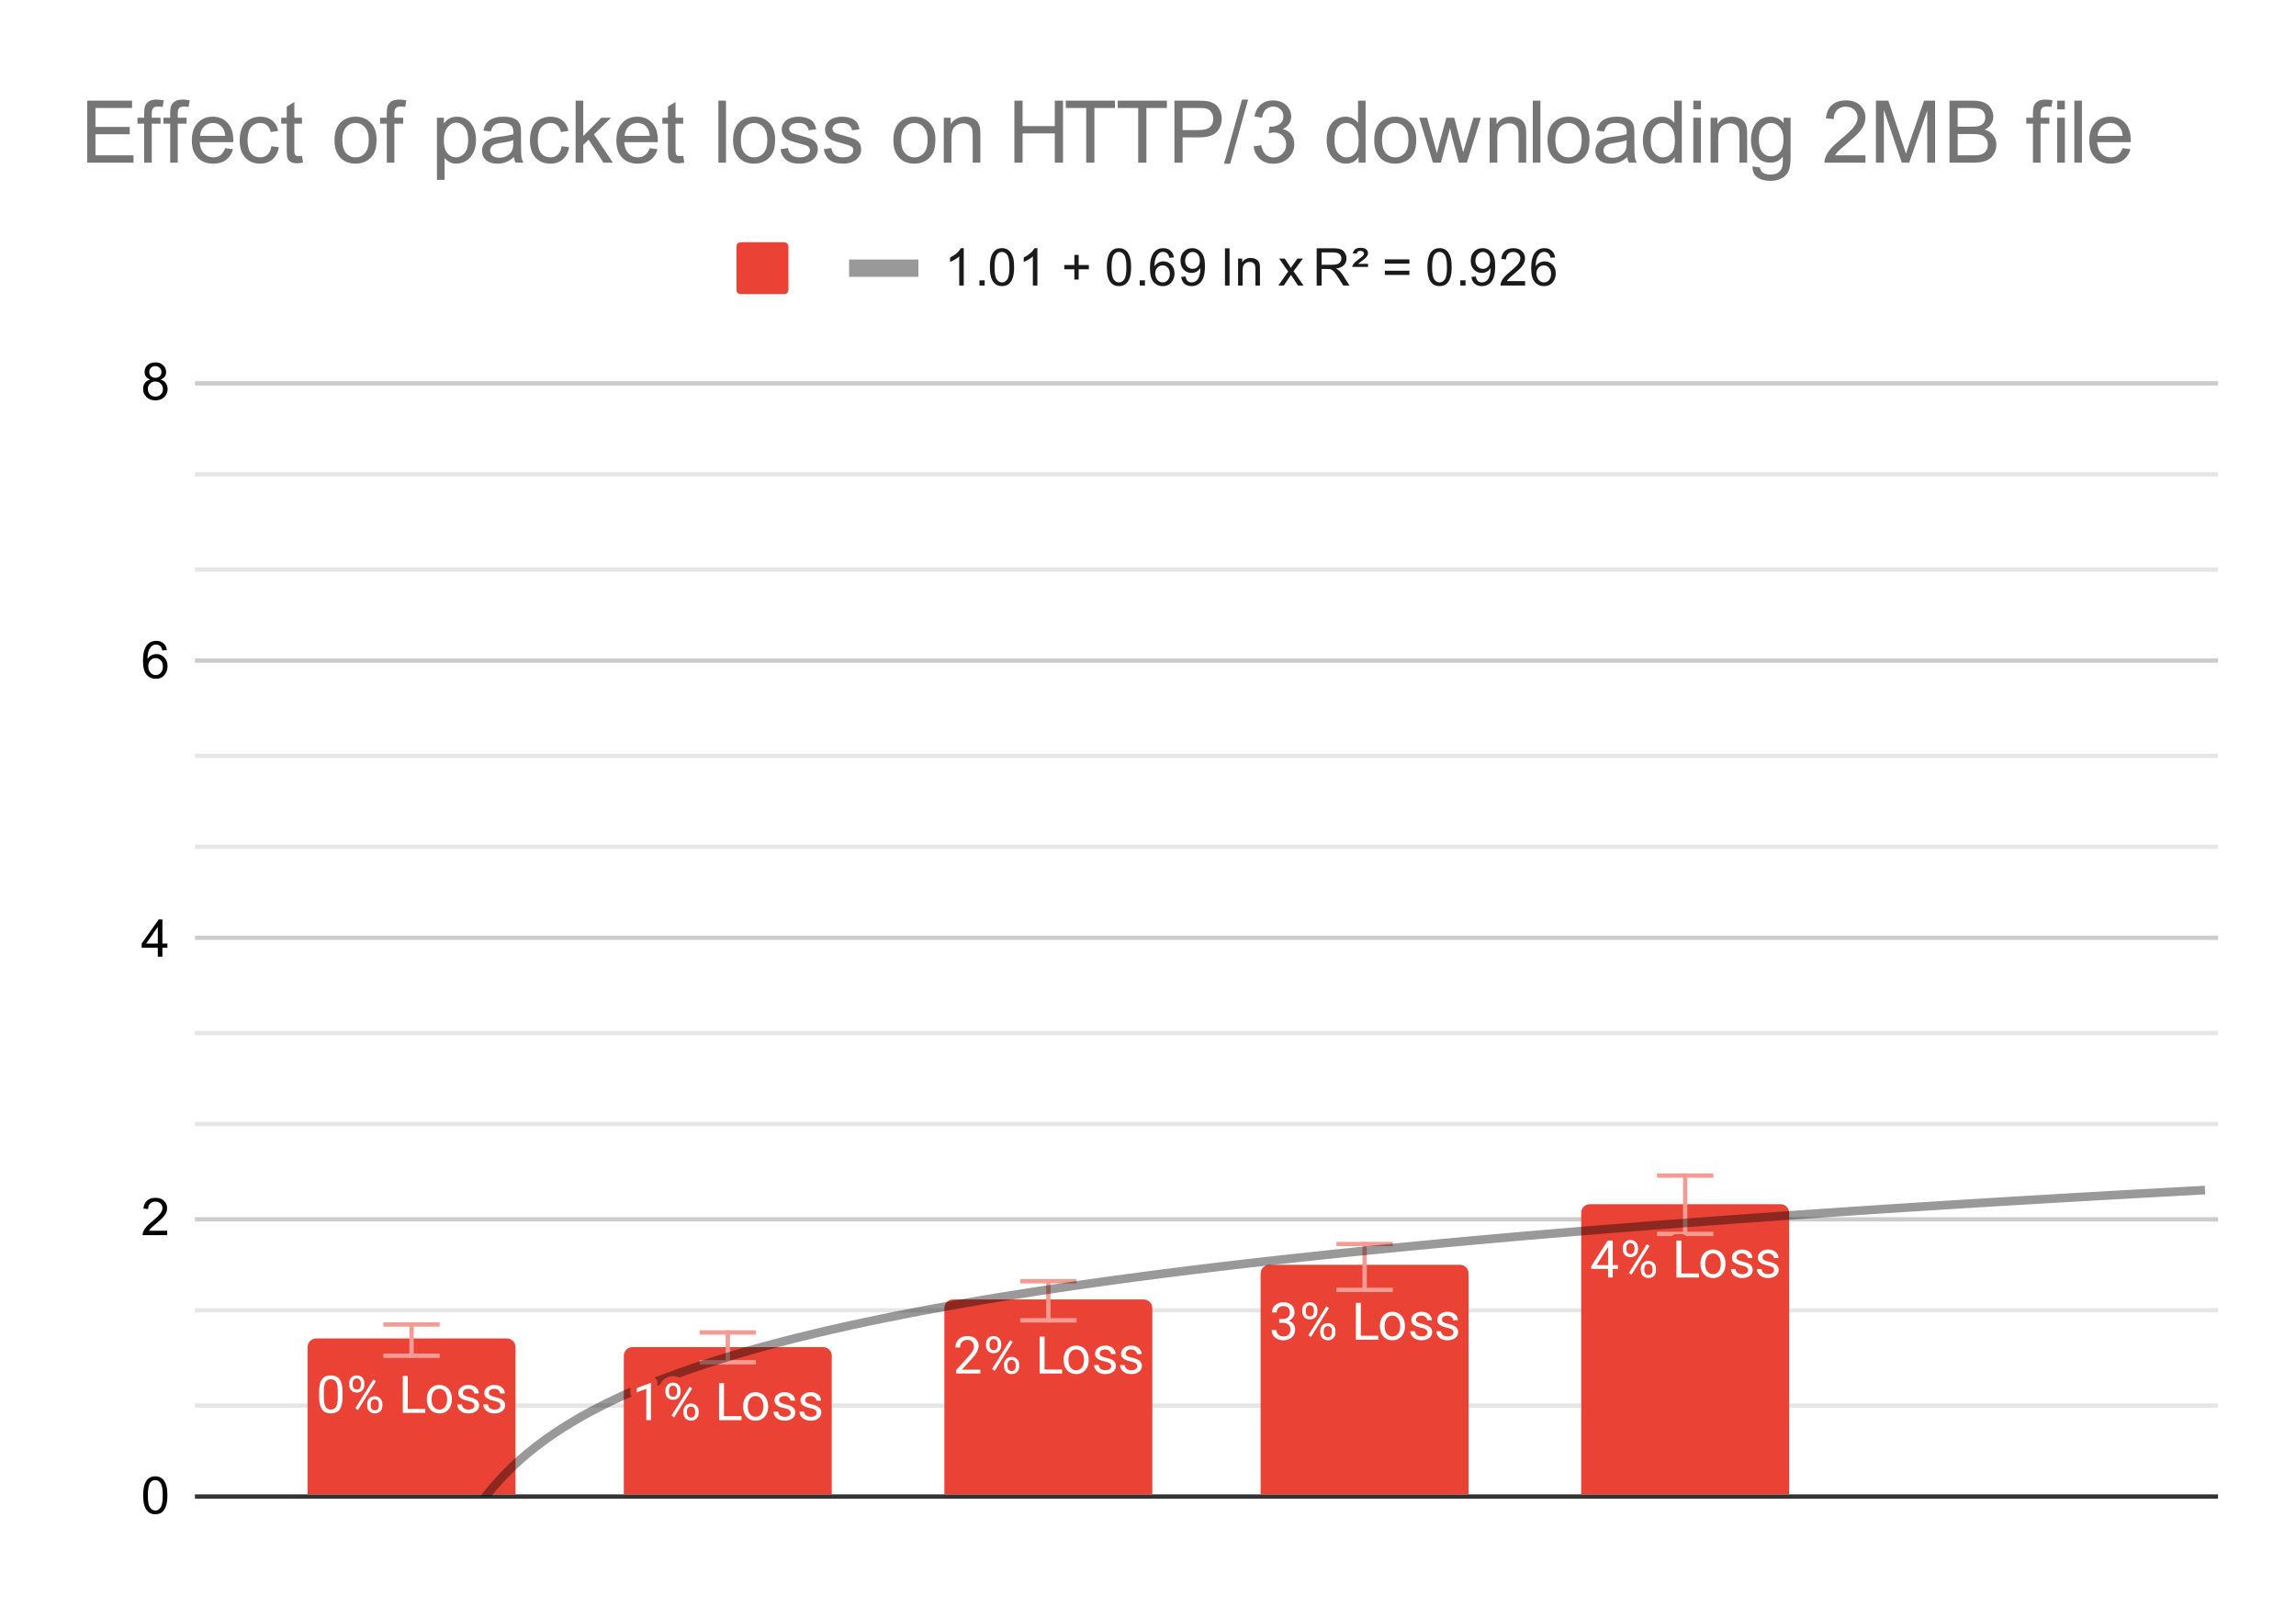 <svg version="1.1" viewBox="0.0 0.0 530.0 371.0" fill="none" stroke="none" stroke-linecap="square" stroke-miterlimit="10" width="530" height="371" xmlns:xlink="http://www.w3.org/1999/xlink" xmlns="http://www.w3.org/2000/svg"><path fill="#ffffff" d="M0 0L530.0 0L530.0 371.0L0 371.0L0 0Z" fill-rule="nonzero"/><path stroke="#333333" stroke-width="1.0" stroke-linecap="butt" d="M45.5 345.5L511.5 345.5" fill-rule="nonzero"/><path stroke="#cccccc" stroke-width="1.0" stroke-linecap="butt" d="M45.5 281.5L511.5 281.5" fill-rule="nonzero"/><path stroke="#cccccc" stroke-width="1.0" stroke-linecap="butt" d="M45.5 216.5L511.5 216.5" fill-rule="nonzero"/><path stroke="#cccccc" stroke-width="1.0" stroke-linecap="butt" d="M45.5 152.5L511.5 152.5" fill-rule="nonzero"/><path stroke="#cccccc" stroke-width="1.0" stroke-linecap="butt" d="M45.5 88.5L511.5 88.5" fill-rule="nonzero"/><path stroke="#e6e6e6" stroke-width="1.0" stroke-linecap="butt" d="M45.5 324.5L511.5 324.5" fill-rule="nonzero"/><path stroke="#e6e6e6" stroke-width="1.0" stroke-linecap="butt" d="M45.5 302.5L511.5 302.5" fill-rule="nonzero"/><path stroke="#e6e6e6" stroke-width="1.0" stroke-linecap="butt" d="M45.5 259.5L511.5 259.5" fill-rule="nonzero"/><path stroke="#e6e6e6" stroke-width="1.0" stroke-linecap="butt" d="M45.5 238.5L511.5 238.5" fill-rule="nonzero"/><path stroke="#e6e6e6" stroke-width="1.0" stroke-linecap="butt" d="M45.5 195.5L511.5 195.5" fill-rule="nonzero"/><path stroke="#e6e6e6" stroke-width="1.0" stroke-linecap="butt" d="M45.5 174.5L511.5 174.5" fill-rule="nonzero"/><path stroke="#e6e6e6" stroke-width="1.0" stroke-linecap="butt" d="M45.5 131.5L511.5 131.5" fill-rule="nonzero"/><path stroke="#e6e6e6" stroke-width="1.0" stroke-linecap="butt" d="M45.5 109.5L511.5 109.5" fill-rule="nonzero"/><clipPath id="id_0"><path d="M45.55 88.283L511.45 88.283L511.45 345.45L45.55 345.45L45.55 88.283Z" clip-rule="nonzero"/></clipPath><path stroke="#000000" stroke-width="2.0" stroke-linecap="butt" stroke-opacity="0.0" clip-path="url(#id_0)" d="M119.0 345.0L71.0 345.0L71.0 311.0C71.0 309.895 71.895 309.0 73.0 309.0L117.0 309.0C118.105 309.0 119.0 309.895 119.0 311.0Z" fill-rule="nonzero"/><path fill="#ea4335" clip-path="url(#id_0)" d="M119.0 345.0L71.0 345.0L71.0 311.0C71.0 309.895 71.895 309.0 73.0 309.0L117.0 309.0C118.105 309.0 119.0 309.895 119.0 311.0Z" fill-rule="nonzero"/><path stroke="#000000" stroke-width="2.0" stroke-linecap="butt" stroke-opacity="0.0" clip-path="url(#id_0)" d="M192.0 345.0L144.0 345.0L144.0 313.0C144.0 311.895 144.895 311.0 146.0 311.0L190.0 311.0C191.105 311.0 192.0 311.895 192.0 313.0Z" fill-rule="nonzero"/><path fill="#ea4335" clip-path="url(#id_0)" d="M192.0 345.0L144.0 345.0L144.0 313.0C144.0 311.895 144.895 311.0 146.0 311.0L190.0 311.0C191.105 311.0 192.0 311.895 192.0 313.0Z" fill-rule="nonzero"/><path stroke="#000000" stroke-width="2.0" stroke-linecap="butt" stroke-opacity="0.0" clip-path="url(#id_0)" d="M266.0 345.0L218.0 345.0L218.0 302.0C218.0 300.895 218.895 300.0 220.0 300.0L264.0 300.0C265.105 300.0 266.0 300.895 266.0 302.0Z" fill-rule="nonzero"/><path fill="#ea4335" clip-path="url(#id_0)" d="M266.0 345.0L218.0 345.0L218.0 302.0C218.0 300.895 218.895 300.0 220.0 300.0L264.0 300.0C265.105 300.0 266.0 300.895 266.0 302.0Z" fill-rule="nonzero"/><path stroke="#000000" stroke-width="2.0" stroke-linecap="butt" stroke-opacity="0.0" clip-path="url(#id_0)" d="M339.0 345.0L291.0 345.0L291.0 294.0C291.0 292.895 291.895 292.0 293.0 292.0L337.0 292.0C338.105 292.0 339.0 292.895 339.0 294.0Z" fill-rule="nonzero"/><path fill="#ea4335" clip-path="url(#id_0)" d="M339.0 345.0L291.0 345.0L291.0 294.0C291.0 292.895 291.895 292.0 293.0 292.0L337.0 292.0C338.105 292.0 339.0 292.895 339.0 294.0Z" fill-rule="nonzero"/><path stroke="#000000" stroke-width="2.0" stroke-linecap="butt" stroke-opacity="0.0" clip-path="url(#id_0)" d="M413.0 345.0L365.0 345.0L365.0 280.0C365.0 278.895 365.895 278.0 367.0 278.0L411.0 278.0C412.105 278.0 413.0 278.895 413.0 280.0Z" fill-rule="nonzero"/><path fill="#ea4335" clip-path="url(#id_0)" d="M413.0 345.0L365.0 345.0L365.0 280.0C365.0 278.895 365.895 278.0 367.0 278.0L411.0 278.0C412.105 278.0 413.0 278.895 413.0 280.0Z" fill-rule="nonzero"/><path stroke="#f49c94" stroke-width="1.0" stroke-linecap="butt" clip-path="url(#id_0)" d="M95.0 312.993L95.0 305.781" fill-rule="nonzero"/><path stroke="#f49c94" stroke-width="1.0" stroke-linecap="butt" clip-path="url(#id_0)" d="M89.0 312.993L101.0 312.993" fill-rule="nonzero"/><path stroke="#f49c94" stroke-width="1.0" stroke-linecap="butt" clip-path="url(#id_0)" d="M89.0 305.781L101.0 305.781" fill-rule="nonzero"/><path stroke="#f49c94" stroke-width="1.0" stroke-linecap="butt" clip-path="url(#id_0)" d="M168.0 314.498L168.0 307.62" fill-rule="nonzero"/><path stroke="#f49c94" stroke-width="1.0" stroke-linecap="butt" clip-path="url(#id_0)" d="M162.0 314.498L174.0 314.498" fill-rule="nonzero"/><path stroke="#f49c94" stroke-width="1.0" stroke-linecap="butt" clip-path="url(#id_0)" d="M162.0 307.62L174.0 307.62" fill-rule="nonzero"/><path stroke="#f49c94" stroke-width="1.0" stroke-linecap="butt" clip-path="url(#id_0)" d="M242.0 304.817L242.0 295.788" fill-rule="nonzero"/><path stroke="#f49c94" stroke-width="1.0" stroke-linecap="butt" clip-path="url(#id_0)" d="M236.0 304.817L248.0 304.817" fill-rule="nonzero"/><path stroke="#f49c94" stroke-width="1.0" stroke-linecap="butt" clip-path="url(#id_0)" d="M236.0 295.788L248.0 295.788" fill-rule="nonzero"/><path stroke="#f49c94" stroke-width="1.0" stroke-linecap="butt" clip-path="url(#id_0)" d="M315.0 297.793L315.0 287.203" fill-rule="nonzero"/><path stroke="#f49c94" stroke-width="1.0" stroke-linecap="butt" clip-path="url(#id_0)" d="M309.0 297.793L321.0 297.793" fill-rule="nonzero"/><path stroke="#f49c94" stroke-width="1.0" stroke-linecap="butt" clip-path="url(#id_0)" d="M309.0 287.203L321.0 287.203" fill-rule="nonzero"/><path stroke="#f49c94" stroke-width="1.0" stroke-linecap="butt" clip-path="url(#id_0)" d="M389.0 284.86L389.0 271.396" fill-rule="nonzero"/><path stroke="#f49c94" stroke-width="1.0" stroke-linecap="butt" clip-path="url(#id_0)" d="M383.0 284.86L395.0 284.86" fill-rule="nonzero"/><path stroke="#f49c94" stroke-width="1.0" stroke-linecap="butt" clip-path="url(#id_0)" d="M383.0 271.396L395.0 271.396" fill-rule="nonzero"/><path stroke="#000000" stroke-width="2.0" stroke-linecap="butt" stroke-opacity="0.4" clip-path="url(#id_0)" d="M96.0 410.092C96.0 410.092 98.667 381.39 100.0 373.013C101.333 364.636 102.667 363.395 104.0 359.829C105.333 356.264 106.667 353.983 108.0 351.618C109.333 349.253 110.667 347.42 112.0 345.639C113.333 343.859 114.667 342.365 116.0 340.935C117.333 339.504 118.667 338.252 120.0 337.056C121.333 335.859 122.667 334.784 124.0 333.756C125.333 332.727 126.667 331.786 128.0 330.883C129.333 329.981 130.667 329.145 132.0 328.341C133.333 327.537 134.667 326.785 136.0 326.06C137.333 325.335 138.667 324.652 140.0 323.992C141.333 323.332 142.667 322.707 144.0 322.101C145.333 321.495 146.667 320.918 148.0 320.358C149.333 319.799 150.667 319.263 152.0 318.743C153.333 318.222 154.667 317.723 156.0 317.237C157.333 316.751 158.667 316.283 160.0 315.827C161.333 315.371 162.667 314.93 164.0 314.501C165.333 314.072 166.667 313.656 168.0 313.25C169.333 312.844 170.667 312.451 172.0 312.066C173.333 311.681 174.667 311.307 176.0 310.942C177.333 310.576 178.667 310.22 180.0 309.872C181.333 309.524 182.667 309.184 184.0 308.851C185.333 308.519 186.667 308.194 188.0 307.876C189.333 307.557 190.667 307.246 192.0 306.941C193.333 306.636 194.667 306.337 196.0 306.044C197.333 305.751 198.667 305.464 200.0 305.183C201.333 304.901 202.667 304.624 204.0 304.353C205.333 304.081 206.667 303.815 208.0 303.553C209.333 303.291 210.667 303.034 212.0 302.781C213.333 302.528 214.667 302.28 216.0 302.035C217.333 301.791 218.667 301.55 220.0 301.314C221.333 301.077 222.667 300.844 224.0 300.615C225.333 300.385 226.667 300.16 228.0 299.937C229.333 299.715 230.667 299.496 232.0 299.28C233.333 299.064 234.667 298.851 236.0 298.641C237.333 298.432 238.667 298.225 240.0 298.021C241.333 297.817 242.667 297.616 244.0 297.417C245.333 297.218 246.667 297.023 248.0 296.829C249.333 296.636 250.667 296.445 252.0 296.257C253.333 296.068 254.667 295.882 256.0 295.699C257.333 295.515 258.667 295.333 260.0 295.154C261.333 294.975 262.667 294.798 264.0 294.623C265.333 294.448 266.667 294.275 268.0 294.104C269.333 293.933 270.667 293.764 272.0 293.597C273.333 293.429 274.667 293.264 276.0 293.101C277.333 292.937 278.667 292.776 280.0 292.616C281.333 292.456 282.667 292.298 284.0 292.141C285.333 291.985 286.667 291.83 288.0 291.677C289.333 291.524 290.667 291.372 292.0 291.222C293.333 291.072 294.667 290.923 296.0 290.776C297.333 290.629 298.667 290.483 300.0 290.339C301.333 290.194 302.667 290.052 304.0 289.91C305.333 289.769 306.667 289.628 308.0 289.49C309.333 289.351 310.667 289.213 312.0 289.077C313.333 288.941 314.667 288.805 316.0 288.672C317.333 288.538 318.667 288.405 320.0 288.274C321.333 288.142 322.667 288.012 324.0 287.883C325.333 287.754 326.667 287.626 328.0 287.499C329.333 287.372 330.667 287.246 332.0 287.121C333.333 286.996 334.667 286.873 336.0 286.75C337.333 286.627 338.667 286.506 340.0 286.385C341.333 286.264 342.667 286.144 344.0 286.026C345.333 285.907 346.667 285.789 348.0 285.672C349.333 285.555 350.667 285.439 352.0 285.324C353.333 285.209 354.667 285.095 356.0 284.982C357.333 284.868 358.667 284.756 360.0 284.644C361.333 284.533 362.667 284.422 364.0 284.312C365.333 284.202 366.667 284.093 368.0 283.984C369.333 283.876 370.667 283.769 372.0 283.662C373.333 283.555 374.667 283.449 376.0 283.344C377.333 283.239 378.667 283.134 380.0 283.03C381.333 282.927 382.667 282.824 384.0 282.721C385.333 282.619 386.667 282.517 388.0 282.416C389.333 282.315 390.667 282.215 392.0 282.116C393.333 282.016 394.667 281.917 396.0 281.819C397.333 281.721 398.667 281.623 400.0 281.526C401.333 281.429 402.667 281.333 404.0 281.237C405.333 281.141 406.667 281.046 408.0 280.952C409.333 280.857 410.667 280.763 412.0 280.67C413.333 280.577 414.667 280.484 416.0 280.392C417.333 280.3 418.667 280.208 420.0 280.117C421.333 280.026 422.667 279.936 424.0 279.846C425.333 279.756 426.667 279.667 428.0 279.578C429.333 279.489 430.667 279.401 432.0 279.313C433.333 279.225 434.667 279.138 436.0 279.051C437.333 278.965 438.667 278.878 440.0 278.793C441.333 278.707 442.667 278.622 444.0 278.537C445.333 278.452 446.667 278.368 448.0 278.284C449.333 278.2 450.667 278.117 452.0 278.034C453.333 277.952 454.667 277.869 456.0 277.787C457.333 277.705 458.667 277.624 460.0 277.543C461.333 277.462 462.667 277.381 464.0 277.301C465.333 277.221 466.667 277.141 468.0 277.062C469.333 276.983 470.667 276.904 472.0 276.825C473.333 276.747 474.667 276.669 476.0 276.591C477.333 276.514 478.667 276.436 480.0 276.36C481.333 276.283 482.667 276.206 484.0 276.13C485.333 276.054 486.667 275.979 488.0 275.904C489.333 275.828 490.667 275.753 492.0 275.679C493.333 275.604 494.667 275.53 496.0 275.457C497.333 275.383 498.667 275.309 500.0 275.236C501.333 275.163 502.667 275.091 504.0 275.018C505.333 274.946 508.0 274.803 508.0 274.803" fill-rule="nonzero"/><path stroke="#ea4335" stroke-width="3.0" stroke-linejoin="round" stroke-linecap="round" d="M79.062 322.546Q79.062 324.453 78.406 325.39Q77.766 326.312 76.375 326.312Q75.016 326.312 74.359 325.406Q73.703 324.499 73.672 322.687L73.672 321.249Q73.672 319.359 74.312 318.453Q74.969 317.531 76.359 317.531Q77.734 317.531 78.391 318.421Q79.047 319.296 79.062 321.14L79.062 322.546ZM77.969 321.062Q77.969 319.687 77.578 319.062Q77.203 318.421 76.359 318.421Q75.531 318.421 75.141 319.062Q74.766 319.687 74.766 320.984L74.766 322.718Q74.766 324.093 75.156 324.765Q75.562 325.421 76.375 325.421Q77.172 325.421 77.562 324.796Q77.953 324.171 77.969 322.843L77.969 321.062ZM80.609 319.296Q80.609 318.531 81.094 318.031Q81.594 317.531 82.359 317.531Q83.141 317.531 83.625 318.031Q84.109 318.531 84.109 319.328L84.109 319.749Q84.109 320.515 83.609 321.015Q83.125 321.499 82.375 321.499Q81.609 321.499 81.109 321.015Q80.609 320.515 80.609 319.703L80.609 319.296ZM81.422 319.749Q81.422 320.203 81.672 320.499Q81.938 320.796 82.375 320.796Q82.797 320.796 83.047 320.515Q83.297 320.218 83.297 319.718L83.297 319.296Q83.297 318.843 83.047 318.546Q82.797 318.234 82.359 318.234Q81.922 318.234 81.672 318.546Q81.422 318.843 81.422 319.312L81.422 319.749ZM84.766 324.093Q84.766 323.328 85.25 322.843Q85.75 322.343 86.516 322.343Q87.281 322.343 87.766 322.843Q88.266 323.328 88.266 324.14L88.266 324.546Q88.266 325.312 87.781 325.812Q87.297 326.312 86.531 326.312Q85.766 326.312 85.266 325.828Q84.766 325.328 84.766 324.515L84.766 324.093ZM85.578 324.546Q85.578 325.015 85.828 325.312Q86.094 325.609 86.531 325.609Q86.953 325.609 87.203 325.328Q87.453 325.031 87.453 324.531L87.453 324.093Q87.453 323.624 87.188 323.343Q86.938 323.046 86.516 323.046Q86.094 323.046 85.828 323.343Q85.578 323.624 85.578 324.124L85.578 324.546ZM82.625 325.546L82.0 325.156L86.172 318.484L86.781 318.874L82.625 325.546ZM94.125 325.265L98.172 325.265L98.172 326.187L92.984 326.187L92.984 317.656L94.125 317.656L94.125 325.265ZM98.531 322.953Q98.531 322.031 98.891 321.281Q99.266 320.531 99.922 320.14Q100.578 319.734 101.406 319.734Q102.703 319.734 103.5 320.624Q104.312 321.515 104.312 323.015L104.312 323.093Q104.312 324.015 103.953 324.749Q103.594 325.484 102.938 325.906Q102.281 326.312 101.422 326.312Q100.141 326.312 99.328 325.421Q98.531 324.515 98.531 323.031L98.531 322.953ZM99.625 323.093Q99.625 324.14 100.109 324.781Q100.609 325.421 101.422 325.421Q102.25 325.421 102.734 324.781Q103.219 324.124 103.219 322.953Q103.219 321.921 102.719 321.281Q102.234 320.624 101.406 320.624Q100.609 320.624 100.109 321.265Q99.625 321.89 99.625 323.093ZM109.516 324.499Q109.516 324.062 109.172 323.828Q108.844 323.578 108.016 323.406Q107.203 323.234 106.719 322.984Q106.234 322.734 106.0 322.406Q105.781 322.062 105.781 321.593Q105.781 320.812 106.438 320.281Q107.094 319.734 108.125 319.734Q109.203 319.734 109.859 320.296Q110.531 320.843 110.531 321.703L109.453 321.703Q109.453 321.265 109.062 320.953Q108.688 320.624 108.125 320.624Q107.531 320.624 107.188 320.89Q106.859 321.14 106.859 321.546Q106.859 321.937 107.172 322.14Q107.484 322.343 108.297 322.531Q109.109 322.703 109.609 322.953Q110.109 323.203 110.344 323.562Q110.594 323.921 110.594 324.421Q110.594 325.281 109.906 325.796Q109.234 326.312 108.156 326.312Q107.391 326.312 106.797 326.046Q106.219 325.765 105.891 325.281Q105.562 324.796 105.562 324.234L106.641 324.234Q106.672 324.781 107.078 325.109Q107.484 325.421 108.156 325.421Q108.766 325.421 109.141 325.171Q109.516 324.921 109.516 324.499ZM115.516 324.499Q115.516 324.062 115.172 323.828Q114.844 323.578 114.016 323.406Q113.203 323.234 112.719 322.984Q112.234 322.734 112.0 322.406Q111.781 322.062 111.781 321.593Q111.781 320.812 112.438 320.281Q113.094 319.734 114.125 319.734Q115.203 319.734 115.859 320.296Q116.531 320.843 116.531 321.703L115.453 321.703Q115.453 321.265 115.062 320.953Q114.688 320.624 114.125 320.624Q113.531 320.624 113.188 320.89Q112.859 321.14 112.859 321.546Q112.859 321.937 113.172 322.14Q113.484 322.343 114.297 322.531Q115.109 322.703 115.609 322.953Q116.109 323.203 116.344 323.562Q116.594 323.921 116.594 324.421Q116.594 325.281 115.906 325.796Q115.234 326.312 114.156 326.312Q113.391 326.312 112.797 326.046Q112.219 325.765 111.891 325.281Q111.562 324.796 111.562 324.234L112.641 324.234Q112.672 324.781 113.078 325.109Q113.484 325.421 114.156 325.421Q114.766 325.421 115.141 325.171Q115.516 324.921 115.516 324.499Z" fill-rule="nonzero"/><path fill="#ffffff" d="M79.062 322.546Q79.062 324.453 78.406 325.39Q77.766 326.312 76.375 326.312Q75.016 326.312 74.359 325.406Q73.703 324.499 73.672 322.687L73.672 321.249Q73.672 319.359 74.312 318.453Q74.969 317.531 76.359 317.531Q77.734 317.531 78.391 318.421Q79.047 319.296 79.062 321.14L79.062 322.546ZM77.969 321.062Q77.969 319.687 77.578 319.062Q77.203 318.421 76.359 318.421Q75.531 318.421 75.141 319.062Q74.766 319.687 74.766 320.984L74.766 322.718Q74.766 324.093 75.156 324.765Q75.562 325.421 76.375 325.421Q77.172 325.421 77.562 324.796Q77.953 324.171 77.969 322.843L77.969 321.062ZM80.609 319.296Q80.609 318.531 81.094 318.031Q81.594 317.531 82.359 317.531Q83.141 317.531 83.625 318.031Q84.109 318.531 84.109 319.328L84.109 319.749Q84.109 320.515 83.609 321.015Q83.125 321.499 82.375 321.499Q81.609 321.499 81.109 321.015Q80.609 320.515 80.609 319.703L80.609 319.296ZM81.422 319.749Q81.422 320.203 81.672 320.499Q81.938 320.796 82.375 320.796Q82.797 320.796 83.047 320.515Q83.297 320.218 83.297 319.718L83.297 319.296Q83.297 318.843 83.047 318.546Q82.797 318.234 82.359 318.234Q81.922 318.234 81.672 318.546Q81.422 318.843 81.422 319.312L81.422 319.749ZM84.766 324.093Q84.766 323.328 85.25 322.843Q85.75 322.343 86.516 322.343Q87.281 322.343 87.766 322.843Q88.266 323.328 88.266 324.14L88.266 324.546Q88.266 325.312 87.781 325.812Q87.297 326.312 86.531 326.312Q85.766 326.312 85.266 325.828Q84.766 325.328 84.766 324.515L84.766 324.093ZM85.578 324.546Q85.578 325.015 85.828 325.312Q86.094 325.609 86.531 325.609Q86.953 325.609 87.203 325.328Q87.453 325.031 87.453 324.531L87.453 324.093Q87.453 323.624 87.188 323.343Q86.938 323.046 86.516 323.046Q86.094 323.046 85.828 323.343Q85.578 323.624 85.578 324.124L85.578 324.546ZM82.625 325.546L82.0 325.156L86.172 318.484L86.781 318.874L82.625 325.546ZM94.125 325.265L98.172 325.265L98.172 326.187L92.984 326.187L92.984 317.656L94.125 317.656L94.125 325.265ZM98.531 322.953Q98.531 322.031 98.891 321.281Q99.266 320.531 99.922 320.14Q100.578 319.734 101.406 319.734Q102.703 319.734 103.5 320.624Q104.312 321.515 104.312 323.015L104.312 323.093Q104.312 324.015 103.953 324.749Q103.594 325.484 102.938 325.906Q102.281 326.312 101.422 326.312Q100.141 326.312 99.328 325.421Q98.531 324.515 98.531 323.031L98.531 322.953ZM99.625 323.093Q99.625 324.14 100.109 324.781Q100.609 325.421 101.422 325.421Q102.25 325.421 102.734 324.781Q103.219 324.124 103.219 322.953Q103.219 321.921 102.719 321.281Q102.234 320.624 101.406 320.624Q100.609 320.624 100.109 321.265Q99.625 321.89 99.625 323.093ZM109.516 324.499Q109.516 324.062 109.172 323.828Q108.844 323.578 108.016 323.406Q107.203 323.234 106.719 322.984Q106.234 322.734 106.0 322.406Q105.781 322.062 105.781 321.593Q105.781 320.812 106.438 320.281Q107.094 319.734 108.125 319.734Q109.203 319.734 109.859 320.296Q110.531 320.843 110.531 321.703L109.453 321.703Q109.453 321.265 109.062 320.953Q108.688 320.624 108.125 320.624Q107.531 320.624 107.188 320.89Q106.859 321.14 106.859 321.546Q106.859 321.937 107.172 322.14Q107.484 322.343 108.297 322.531Q109.109 322.703 109.609 322.953Q110.109 323.203 110.344 323.562Q110.594 323.921 110.594 324.421Q110.594 325.281 109.906 325.796Q109.234 326.312 108.156 326.312Q107.391 326.312 106.797 326.046Q106.219 325.765 105.891 325.281Q105.562 324.796 105.562 324.234L106.641 324.234Q106.672 324.781 107.078 325.109Q107.484 325.421 108.156 325.421Q108.766 325.421 109.141 325.171Q109.516 324.921 109.516 324.499ZM115.516 324.499Q115.516 324.062 115.172 323.828Q114.844 323.578 114.016 323.406Q113.203 323.234 112.719 322.984Q112.234 322.734 112.0 322.406Q111.781 322.062 111.781 321.593Q111.781 320.812 112.438 320.281Q113.094 319.734 114.125 319.734Q115.203 319.734 115.859 320.296Q116.531 320.843 116.531 321.703L115.453 321.703Q115.453 321.265 115.062 320.953Q114.688 320.624 114.125 320.624Q113.531 320.624 113.188 320.89Q112.859 321.14 112.859 321.546Q112.859 321.937 113.172 322.14Q113.484 322.343 114.297 322.531Q115.109 322.703 115.609 322.953Q116.109 323.203 116.344 323.562Q116.594 323.921 116.594 324.421Q116.594 325.281 115.906 325.796Q115.234 326.312 114.156 326.312Q113.391 326.312 112.797 326.046Q112.219 325.765 111.891 325.281Q111.562 324.796 111.562 324.234L112.641 324.234Q112.672 324.781 113.078 325.109Q113.484 325.421 114.156 325.421Q114.766 325.421 115.141 325.171Q115.516 324.921 115.516 324.499Z" fill-rule="nonzero"/><path stroke="#ea4335" stroke-width="3.0" stroke-linejoin="round" stroke-linecap="round" d="M150.266 327.859L149.188 327.859L149.188 320.641L147.0 321.437L147.0 320.453L150.109 319.281L150.266 319.281L150.266 327.859ZM153.609 320.969Q153.609 320.203 154.094 319.703Q154.594 319.203 155.359 319.203Q156.141 319.203 156.625 319.703Q157.109 320.203 157.109 321L157.109 321.422Q157.109 322.187 156.609 322.687Q156.125 323.172 155.375 323.172Q154.609 323.172 154.109 322.687Q153.609 322.187 153.609 321.375L153.609 320.969ZM154.422 321.422Q154.422 321.875 154.672 322.172Q154.938 322.469 155.375 322.469Q155.797 322.469 156.047 322.187Q156.297 321.891 156.297 321.391L156.297 320.969Q156.297 320.516 156.047 320.219Q155.797 319.906 155.359 319.906Q154.922 319.906 154.672 320.219Q154.422 320.516 154.422 320.984L154.422 321.422ZM157.766 325.766Q157.766 325 158.25 324.516Q158.75 324.016 159.516 324.016Q160.281 324.016 160.766 324.516Q161.266 325 161.266 325.812L161.266 326.219Q161.266 326.984 160.781 327.484Q160.297 327.984 159.531 327.984Q158.766 327.984 158.266 327.5Q157.766 327 157.766 326.187L157.766 325.766ZM158.578 326.219Q158.578 326.687 158.828 326.984Q159.094 327.281 159.531 327.281Q159.953 327.281 160.203 327Q160.453 326.703 160.453 326.203L160.453 325.766Q160.453 325.297 160.188 325.016Q159.938 324.719 159.516 324.719Q159.094 324.719 158.828 325.016Q158.578 325.297 158.578 325.797L158.578 326.219ZM155.625 327.219L155.0 326.828L159.172 320.156L159.781 320.547L155.625 327.219ZM167.125 326.937L171.172 326.937L171.172 327.859L165.984 327.859L165.984 319.328L167.125 319.328L167.125 326.937ZM171.531 324.625Q171.531 323.703 171.891 322.953Q172.266 322.203 172.922 321.812Q173.578 321.406 174.406 321.406Q175.703 321.406 176.5 322.297Q177.312 323.187 177.312 324.687L177.312 324.766Q177.312 325.687 176.953 326.422Q176.594 327.156 175.938 327.578Q175.281 327.984 174.422 327.984Q173.141 327.984 172.328 327.094Q171.531 326.187 171.531 324.703L171.531 324.625ZM172.625 324.766Q172.625 325.812 173.109 326.453Q173.609 327.094 174.422 327.094Q175.25 327.094 175.734 326.453Q176.219 325.797 176.219 324.625Q176.219 323.594 175.719 322.953Q175.234 322.297 174.406 322.297Q173.609 322.297 173.109 322.937Q172.625 323.562 172.625 324.766ZM182.516 326.172Q182.516 325.734 182.172 325.5Q181.844 325.25 181.016 325.078Q180.203 324.906 179.719 324.656Q179.234 324.406 179.0 324.078Q178.781 323.734 178.781 323.266Q178.781 322.484 179.438 321.953Q180.094 321.406 181.125 321.406Q182.203 321.406 182.859 321.969Q183.531 322.516 183.531 323.375L182.453 323.375Q182.453 322.937 182.062 322.625Q181.688 322.297 181.125 322.297Q180.531 322.297 180.188 322.562Q179.859 322.812 179.859 323.219Q179.859 323.609 180.172 323.812Q180.484 324.016 181.297 324.203Q182.109 324.375 182.609 324.625Q183.109 324.875 183.344 325.234Q183.594 325.594 183.594 326.094Q183.594 326.953 182.906 327.469Q182.234 327.984 181.156 327.984Q180.391 327.984 179.797 327.719Q179.219 327.437 178.891 326.953Q178.562 326.469 178.562 325.906L179.641 325.906Q179.672 326.453 180.078 326.781Q180.484 327.094 181.156 327.094Q181.766 327.094 182.141 326.844Q182.516 326.594 182.516 326.172ZM188.516 326.172Q188.516 325.734 188.172 325.5Q187.844 325.25 187.016 325.078Q186.203 324.906 185.719 324.656Q185.234 324.406 185.0 324.078Q184.781 323.734 184.781 323.266Q184.781 322.484 185.438 321.953Q186.094 321.406 187.125 321.406Q188.203 321.406 188.859 321.969Q189.531 322.516 189.531 323.375L188.453 323.375Q188.453 322.937 188.062 322.625Q187.688 322.297 187.125 322.297Q186.531 322.297 186.188 322.562Q185.859 322.812 185.859 323.219Q185.859 323.609 186.172 323.812Q186.484 324.016 187.297 324.203Q188.109 324.375 188.609 324.625Q189.109 324.875 189.344 325.234Q189.594 325.594 189.594 326.094Q189.594 326.953 188.906 327.469Q188.234 327.984 187.156 327.984Q186.391 327.984 185.797 327.719Q185.219 327.437 184.891 326.953Q184.562 326.469 184.562 325.906L185.641 325.906Q185.672 326.453 186.078 326.781Q186.484 327.094 187.156 327.094Q187.766 327.094 188.141 326.844Q188.516 326.594 188.516 326.172Z" fill-rule="nonzero"/><path fill="#ffffff" d="M150.266 327.859L149.188 327.859L149.188 320.641L147.0 321.437L147.0 320.453L150.109 319.281L150.266 319.281L150.266 327.859ZM153.609 320.969Q153.609 320.203 154.094 319.703Q154.594 319.203 155.359 319.203Q156.141 319.203 156.625 319.703Q157.109 320.203 157.109 321L157.109 321.422Q157.109 322.187 156.609 322.687Q156.125 323.172 155.375 323.172Q154.609 323.172 154.109 322.687Q153.609 322.187 153.609 321.375L153.609 320.969ZM154.422 321.422Q154.422 321.875 154.672 322.172Q154.938 322.469 155.375 322.469Q155.797 322.469 156.047 322.187Q156.297 321.891 156.297 321.391L156.297 320.969Q156.297 320.516 156.047 320.219Q155.797 319.906 155.359 319.906Q154.922 319.906 154.672 320.219Q154.422 320.516 154.422 320.984L154.422 321.422ZM157.766 325.766Q157.766 325 158.25 324.516Q158.75 324.016 159.516 324.016Q160.281 324.016 160.766 324.516Q161.266 325 161.266 325.812L161.266 326.219Q161.266 326.984 160.781 327.484Q160.297 327.984 159.531 327.984Q158.766 327.984 158.266 327.5Q157.766 327 157.766 326.187L157.766 325.766ZM158.578 326.219Q158.578 326.687 158.828 326.984Q159.094 327.281 159.531 327.281Q159.953 327.281 160.203 327Q160.453 326.703 160.453 326.203L160.453 325.766Q160.453 325.297 160.188 325.016Q159.938 324.719 159.516 324.719Q159.094 324.719 158.828 325.016Q158.578 325.297 158.578 325.797L158.578 326.219ZM155.625 327.219L155.0 326.828L159.172 320.156L159.781 320.547L155.625 327.219ZM167.125 326.937L171.172 326.937L171.172 327.859L165.984 327.859L165.984 319.328L167.125 319.328L167.125 326.937ZM171.531 324.625Q171.531 323.703 171.891 322.953Q172.266 322.203 172.922 321.812Q173.578 321.406 174.406 321.406Q175.703 321.406 176.5 322.297Q177.312 323.187 177.312 324.687L177.312 324.766Q177.312 325.687 176.953 326.422Q176.594 327.156 175.938 327.578Q175.281 327.984 174.422 327.984Q173.141 327.984 172.328 327.094Q171.531 326.187 171.531 324.703L171.531 324.625ZM172.625 324.766Q172.625 325.812 173.109 326.453Q173.609 327.094 174.422 327.094Q175.25 327.094 175.734 326.453Q176.219 325.797 176.219 324.625Q176.219 323.594 175.719 322.953Q175.234 322.297 174.406 322.297Q173.609 322.297 173.109 322.937Q172.625 323.562 172.625 324.766ZM182.516 326.172Q182.516 325.734 182.172 325.5Q181.844 325.25 181.016 325.078Q180.203 324.906 179.719 324.656Q179.234 324.406 179.0 324.078Q178.781 323.734 178.781 323.266Q178.781 322.484 179.438 321.953Q180.094 321.406 181.125 321.406Q182.203 321.406 182.859 321.969Q183.531 322.516 183.531 323.375L182.453 323.375Q182.453 322.937 182.062 322.625Q181.688 322.297 181.125 322.297Q180.531 322.297 180.188 322.562Q179.859 322.812 179.859 323.219Q179.859 323.609 180.172 323.812Q180.484 324.016 181.297 324.203Q182.109 324.375 182.609 324.625Q183.109 324.875 183.344 325.234Q183.594 325.594 183.594 326.094Q183.594 326.953 182.906 327.469Q182.234 327.984 181.156 327.984Q180.391 327.984 179.797 327.719Q179.219 327.437 178.891 326.953Q178.562 326.469 178.562 325.906L179.641 325.906Q179.672 326.453 180.078 326.781Q180.484 327.094 181.156 327.094Q181.766 327.094 182.141 326.844Q182.516 326.594 182.516 326.172ZM188.516 326.172Q188.516 325.734 188.172 325.5Q187.844 325.25 187.016 325.078Q186.203 324.906 185.719 324.656Q185.234 324.406 185.0 324.078Q184.781 323.734 184.781 323.266Q184.781 322.484 185.438 321.953Q186.094 321.406 187.125 321.406Q188.203 321.406 188.859 321.969Q189.531 322.516 189.531 323.375L188.453 323.375Q188.453 322.937 188.062 322.625Q187.688 322.297 187.125 322.297Q186.531 322.297 186.188 322.562Q185.859 322.812 185.859 323.219Q185.859 323.609 186.172 323.812Q186.484 324.016 187.297 324.203Q188.109 324.375 188.609 324.625Q189.109 324.875 189.344 325.234Q189.594 325.594 189.594 326.094Q189.594 326.953 188.906 327.469Q188.234 327.984 187.156 327.984Q186.391 327.984 185.797 327.719Q185.219 327.437 184.891 326.953Q184.562 326.469 184.562 325.906L185.641 325.906Q185.672 326.453 186.078 326.781Q186.484 327.094 187.156 327.094Q187.766 327.094 188.141 326.844Q188.516 326.594 188.516 326.172Z" fill-rule="nonzero"/><path stroke="#ea4335" stroke-width="3.0" stroke-linejoin="round" stroke-linecap="round" d="M226.297 317.102L220.703 317.102L220.703 316.321L223.656 313.04Q224.312 312.29 224.562 311.837Q224.812 311.368 224.812 310.868Q224.812 310.196 224.406 309.774Q224.016 309.337 223.328 309.337Q222.531 309.337 222.078 309.805Q221.625 310.259 221.625 311.087L220.547 311.087Q220.547 309.899 221.297 309.18Q222.062 308.446 223.328 308.446Q224.531 308.446 225.219 309.071Q225.906 309.696 225.906 310.743Q225.906 311.993 224.297 313.743L222.016 316.212L226.297 316.212L226.297 317.102ZM227.609 310.212Q227.609 309.446 228.094 308.946Q228.594 308.446 229.359 308.446Q230.141 308.446 230.625 308.946Q231.109 309.446 231.109 310.243L231.109 310.665Q231.109 311.43 230.609 311.93Q230.125 312.415 229.375 312.415Q228.609 312.415 228.109 311.93Q227.609 311.43 227.609 310.618L227.609 310.212ZM228.422 310.665Q228.422 311.118 228.672 311.415Q228.938 311.712 229.375 311.712Q229.797 311.712 230.047 311.43Q230.297 311.134 230.297 310.634L230.297 310.212Q230.297 309.759 230.047 309.462Q229.797 309.149 229.359 309.149Q228.922 309.149 228.672 309.462Q228.422 309.759 228.422 310.227L228.422 310.665ZM231.766 315.009Q231.766 314.243 232.25 313.759Q232.75 313.259 233.516 313.259Q234.281 313.259 234.766 313.759Q235.266 314.243 235.266 315.055L235.266 315.462Q235.266 316.227 234.781 316.727Q234.297 317.227 233.531 317.227Q232.766 317.227 232.266 316.743Q231.766 316.243 231.766 315.43L231.766 315.009ZM232.578 315.462Q232.578 315.93 232.828 316.227Q233.094 316.524 233.531 316.524Q233.953 316.524 234.203 316.243Q234.453 315.946 234.453 315.446L234.453 315.009Q234.453 314.54 234.188 314.259Q233.938 313.962 233.516 313.962Q233.094 313.962 232.828 314.259Q232.578 314.54 232.578 315.04L232.578 315.462ZM229.625 316.462L229.0 316.071L233.172 309.399L233.781 309.79L229.625 316.462ZM241.125 316.18L245.172 316.18L245.172 317.102L239.984 317.102L239.984 308.571L241.125 308.571L241.125 316.18ZM245.531 313.868Q245.531 312.946 245.891 312.196Q246.266 311.446 246.922 311.055Q247.578 310.649 248.406 310.649Q249.703 310.649 250.5 311.54Q251.312 312.43 251.312 313.93L251.312 314.009Q251.312 314.93 250.953 315.665Q250.594 316.399 249.938 316.821Q249.281 317.227 248.422 317.227Q247.141 317.227 246.328 316.337Q245.531 315.43 245.531 313.946L245.531 313.868ZM246.625 314.009Q246.625 315.055 247.109 315.696Q247.609 316.337 248.422 316.337Q249.25 316.337 249.734 315.696Q250.219 315.04 250.219 313.868Q250.219 312.837 249.719 312.196Q249.234 311.54 248.406 311.54Q247.609 311.54 247.109 312.18Q246.625 312.805 246.625 314.009ZM256.516 315.415Q256.516 314.977 256.172 314.743Q255.844 314.493 255.016 314.321Q254.203 314.149 253.719 313.899Q253.234 313.649 253.0 313.321Q252.781 312.977 252.781 312.509Q252.781 311.727 253.438 311.196Q254.094 310.649 255.125 310.649Q256.203 310.649 256.859 311.212Q257.531 311.759 257.531 312.618L256.453 312.618Q256.453 312.18 256.062 311.868Q255.688 311.54 255.125 311.54Q254.531 311.54 254.188 311.805Q253.859 312.055 253.859 312.462Q253.859 312.852 254.172 313.055Q254.484 313.259 255.297 313.446Q256.109 313.618 256.609 313.868Q257.109 314.118 257.344 314.477Q257.594 314.837 257.594 315.337Q257.594 316.196 256.906 316.712Q256.234 317.227 255.156 317.227Q254.391 317.227 253.797 316.962Q253.219 316.68 252.891 316.196Q252.562 315.712 252.562 315.149L253.641 315.149Q253.672 315.696 254.078 316.024Q254.484 316.337 255.156 316.337Q255.766 316.337 256.141 316.087Q256.516 315.837 256.516 315.415ZM262.516 315.415Q262.516 314.977 262.172 314.743Q261.844 314.493 261.016 314.321Q260.203 314.149 259.719 313.899Q259.234 313.649 259.0 313.321Q258.781 312.977 258.781 312.509Q258.781 311.727 259.438 311.196Q260.094 310.649 261.125 310.649Q262.203 310.649 262.859 311.212Q263.531 311.759 263.531 312.618L262.453 312.618Q262.453 312.18 262.062 311.868Q261.688 311.54 261.125 311.54Q260.531 311.54 260.188 311.805Q259.859 312.055 259.859 312.462Q259.859 312.852 260.172 313.055Q260.484 313.259 261.297 313.446Q262.109 313.618 262.609 313.868Q263.109 314.118 263.344 314.477Q263.594 314.837 263.594 315.337Q263.594 316.196 262.906 316.712Q262.234 317.227 261.156 317.227Q260.391 317.227 259.797 316.962Q259.219 316.68 258.891 316.196Q258.562 315.712 258.562 315.149L259.641 315.149Q259.672 315.696 260.078 316.024Q260.484 316.337 261.156 316.337Q261.766 316.337 262.141 316.087Q262.516 315.837 262.516 315.415Z" fill-rule="nonzero"/><path fill="#ffffff" d="M226.297 317.102L220.703 317.102L220.703 316.321L223.656 313.04Q224.312 312.29 224.562 311.837Q224.812 311.368 224.812 310.868Q224.812 310.196 224.406 309.774Q224.016 309.337 223.328 309.337Q222.531 309.337 222.078 309.805Q221.625 310.259 221.625 311.087L220.547 311.087Q220.547 309.899 221.297 309.18Q222.062 308.446 223.328 308.446Q224.531 308.446 225.219 309.071Q225.906 309.696 225.906 310.743Q225.906 311.993 224.297 313.743L222.016 316.212L226.297 316.212L226.297 317.102ZM227.609 310.212Q227.609 309.446 228.094 308.946Q228.594 308.446 229.359 308.446Q230.141 308.446 230.625 308.946Q231.109 309.446 231.109 310.243L231.109 310.665Q231.109 311.43 230.609 311.93Q230.125 312.415 229.375 312.415Q228.609 312.415 228.109 311.93Q227.609 311.43 227.609 310.618L227.609 310.212ZM228.422 310.665Q228.422 311.118 228.672 311.415Q228.938 311.712 229.375 311.712Q229.797 311.712 230.047 311.43Q230.297 311.134 230.297 310.634L230.297 310.212Q230.297 309.759 230.047 309.462Q229.797 309.149 229.359 309.149Q228.922 309.149 228.672 309.462Q228.422 309.759 228.422 310.227L228.422 310.665ZM231.766 315.009Q231.766 314.243 232.25 313.759Q232.75 313.259 233.516 313.259Q234.281 313.259 234.766 313.759Q235.266 314.243 235.266 315.055L235.266 315.462Q235.266 316.227 234.781 316.727Q234.297 317.227 233.531 317.227Q232.766 317.227 232.266 316.743Q231.766 316.243 231.766 315.43L231.766 315.009ZM232.578 315.462Q232.578 315.93 232.828 316.227Q233.094 316.524 233.531 316.524Q233.953 316.524 234.203 316.243Q234.453 315.946 234.453 315.446L234.453 315.009Q234.453 314.54 234.188 314.259Q233.938 313.962 233.516 313.962Q233.094 313.962 232.828 314.259Q232.578 314.54 232.578 315.04L232.578 315.462ZM229.625 316.462L229.0 316.071L233.172 309.399L233.781 309.79L229.625 316.462ZM241.125 316.18L245.172 316.18L245.172 317.102L239.984 317.102L239.984 308.571L241.125 308.571L241.125 316.18ZM245.531 313.868Q245.531 312.946 245.891 312.196Q246.266 311.446 246.922 311.055Q247.578 310.649 248.406 310.649Q249.703 310.649 250.5 311.54Q251.312 312.43 251.312 313.93L251.312 314.009Q251.312 314.93 250.953 315.665Q250.594 316.399 249.938 316.821Q249.281 317.227 248.422 317.227Q247.141 317.227 246.328 316.337Q245.531 315.43 245.531 313.946L245.531 313.868ZM246.625 314.009Q246.625 315.055 247.109 315.696Q247.609 316.337 248.422 316.337Q249.25 316.337 249.734 315.696Q250.219 315.04 250.219 313.868Q250.219 312.837 249.719 312.196Q249.234 311.54 248.406 311.54Q247.609 311.54 247.109 312.18Q246.625 312.805 246.625 314.009ZM256.516 315.415Q256.516 314.977 256.172 314.743Q255.844 314.493 255.016 314.321Q254.203 314.149 253.719 313.899Q253.234 313.649 253.0 313.321Q252.781 312.977 252.781 312.509Q252.781 311.727 253.438 311.196Q254.094 310.649 255.125 310.649Q256.203 310.649 256.859 311.212Q257.531 311.759 257.531 312.618L256.453 312.618Q256.453 312.18 256.062 311.868Q255.688 311.54 255.125 311.54Q254.531 311.54 254.188 311.805Q253.859 312.055 253.859 312.462Q253.859 312.852 254.172 313.055Q254.484 313.259 255.297 313.446Q256.109 313.618 256.609 313.868Q257.109 314.118 257.344 314.477Q257.594 314.837 257.594 315.337Q257.594 316.196 256.906 316.712Q256.234 317.227 255.156 317.227Q254.391 317.227 253.797 316.962Q253.219 316.68 252.891 316.196Q252.562 315.712 252.562 315.149L253.641 315.149Q253.672 315.696 254.078 316.024Q254.484 316.337 255.156 316.337Q255.766 316.337 256.141 316.087Q256.516 315.837 256.516 315.415ZM262.516 315.415Q262.516 314.977 262.172 314.743Q261.844 314.493 261.016 314.321Q260.203 314.149 259.719 313.899Q259.234 313.649 259.0 313.321Q258.781 312.977 258.781 312.509Q258.781 311.727 259.438 311.196Q260.094 310.649 261.125 310.649Q262.203 310.649 262.859 311.212Q263.531 311.759 263.531 312.618L262.453 312.618Q262.453 312.18 262.062 311.868Q261.688 311.54 261.125 311.54Q260.531 311.54 260.188 311.805Q259.859 312.055 259.859 312.462Q259.859 312.852 260.172 313.055Q260.484 313.259 261.297 313.446Q262.109 313.618 262.609 313.868Q263.109 314.118 263.344 314.477Q263.594 314.837 263.594 315.337Q263.594 316.196 262.906 316.712Q262.234 317.227 261.156 317.227Q260.391 317.227 259.797 316.962Q259.219 316.68 258.891 316.196Q258.562 315.712 258.562 315.149L259.641 315.149Q259.672 315.696 260.078 316.024Q260.484 316.337 261.156 316.337Q261.766 316.337 262.141 316.087Q262.516 315.837 262.516 315.415Z" fill-rule="nonzero"/><path stroke="#ea4335" stroke-width="3.0" stroke-linejoin="round" stroke-linecap="round" d="M295.281 304.501L296.094 304.501Q296.875 304.486 297.312 304.095Q297.75 303.704 297.75 303.032Q297.75 301.532 296.25 301.532Q295.547 301.532 295.125 301.939Q294.719 302.345 294.719 303.001L293.625 303.001Q293.625 301.986 294.359 301.314Q295.109 300.642 296.25 300.642Q297.453 300.642 298.141 301.282Q298.828 301.923 298.828 303.064Q298.828 303.626 298.469 304.142Q298.109 304.657 297.484 304.923Q298.188 305.142 298.562 305.657Q298.953 306.173 298.953 306.923Q298.953 308.064 298.203 308.751Q297.453 309.423 296.25 309.423Q295.062 309.423 294.297 308.767Q293.547 308.111 293.547 307.048L294.641 307.048Q294.641 307.72 295.078 308.126Q295.516 308.532 296.266 308.532Q297.047 308.532 297.453 308.126Q297.875 307.704 297.875 306.939Q297.875 306.204 297.422 305.814Q296.969 305.407 296.094 305.392L295.281 305.392L295.281 304.501ZM300.609 302.407Q300.609 301.642 301.094 301.142Q301.594 300.642 302.359 300.642Q303.141 300.642 303.625 301.142Q304.109 301.642 304.109 302.439L304.109 302.861Q304.109 303.626 303.609 304.126Q303.125 304.611 302.375 304.611Q301.609 304.611 301.109 304.126Q300.609 303.626 300.609 302.814L300.609 302.407ZM301.422 302.861Q301.422 303.314 301.672 303.611Q301.938 303.907 302.375 303.907Q302.797 303.907 303.047 303.626Q303.297 303.329 303.297 302.829L303.297 302.407Q303.297 301.954 303.047 301.657Q302.797 301.345 302.359 301.345Q301.922 301.345 301.672 301.657Q301.422 301.954 301.422 302.423L301.422 302.861ZM304.766 307.204Q304.766 306.439 305.25 305.954Q305.75 305.454 306.516 305.454Q307.281 305.454 307.766 305.954Q308.266 306.439 308.266 307.251L308.266 307.657Q308.266 308.423 307.781 308.923Q307.297 309.423 306.531 309.423Q305.766 309.423 305.266 308.939Q304.766 308.439 304.766 307.626L304.766 307.204ZM305.578 307.657Q305.578 308.126 305.828 308.423Q306.094 308.72 306.531 308.72Q306.953 308.72 307.203 308.439Q307.453 308.142 307.453 307.642L307.453 307.204Q307.453 306.736 307.188 306.454Q306.938 306.157 306.516 306.157Q306.094 306.157 305.828 306.454Q305.578 306.736 305.578 307.236L305.578 307.657ZM302.625 308.657L302.0 308.267L306.172 301.595L306.781 301.986L302.625 308.657ZM314.125 308.376L318.172 308.376L318.172 309.298L312.984 309.298L312.984 300.767L314.125 300.767L314.125 308.376ZM318.531 306.064Q318.531 305.142 318.891 304.392Q319.266 303.642 319.922 303.251Q320.578 302.845 321.406 302.845Q322.703 302.845 323.5 303.736Q324.312 304.626 324.312 306.126L324.312 306.204Q324.312 307.126 323.953 307.861Q323.594 308.595 322.938 309.017Q322.281 309.423 321.422 309.423Q320.141 309.423 319.328 308.532Q318.531 307.626 318.531 306.142L318.531 306.064ZM319.625 306.204Q319.625 307.251 320.109 307.892Q320.609 308.532 321.422 308.532Q322.25 308.532 322.734 307.892Q323.219 307.236 323.219 306.064Q323.219 305.032 322.719 304.392Q322.234 303.736 321.406 303.736Q320.609 303.736 320.109 304.376Q319.625 305.001 319.625 306.204ZM329.516 307.611Q329.516 307.173 329.172 306.939Q328.844 306.689 328.016 306.517Q327.203 306.345 326.719 306.095Q326.234 305.845 326.0 305.517Q325.781 305.173 325.781 304.704Q325.781 303.923 326.438 303.392Q327.094 302.845 328.125 302.845Q329.203 302.845 329.859 303.407Q330.531 303.954 330.531 304.814L329.453 304.814Q329.453 304.376 329.062 304.064Q328.688 303.736 328.125 303.736Q327.531 303.736 327.188 304.001Q326.859 304.251 326.859 304.657Q326.859 305.048 327.172 305.251Q327.484 305.454 328.297 305.642Q329.109 305.814 329.609 306.064Q330.109 306.314 330.344 306.673Q330.594 307.032 330.594 307.532Q330.594 308.392 329.906 308.907Q329.234 309.423 328.156 309.423Q327.391 309.423 326.797 309.157Q326.219 308.876 325.891 308.392Q325.562 307.907 325.562 307.345L326.641 307.345Q326.672 307.892 327.078 308.22Q327.484 308.532 328.156 308.532Q328.766 308.532 329.141 308.282Q329.516 308.032 329.516 307.611ZM335.516 307.611Q335.516 307.173 335.172 306.939Q334.844 306.689 334.016 306.517Q333.203 306.345 332.719 306.095Q332.234 305.845 332.0 305.517Q331.781 305.173 331.781 304.704Q331.781 303.923 332.438 303.392Q333.094 302.845 334.125 302.845Q335.203 302.845 335.859 303.407Q336.531 303.954 336.531 304.814L335.453 304.814Q335.453 304.376 335.062 304.064Q334.688 303.736 334.125 303.736Q333.531 303.736 333.188 304.001Q332.859 304.251 332.859 304.657Q332.859 305.048 333.172 305.251Q333.484 305.454 334.297 305.642Q335.109 305.814 335.609 306.064Q336.109 306.314 336.344 306.673Q336.594 307.032 336.594 307.532Q336.594 308.392 335.906 308.907Q335.234 309.423 334.156 309.423Q333.391 309.423 332.797 309.157Q332.219 308.876 331.891 308.392Q331.562 307.907 331.562 307.345L332.641 307.345Q332.672 307.892 333.078 308.22Q333.484 308.532 334.156 308.532Q334.766 308.532 335.141 308.282Q335.516 308.032 335.516 307.611Z" fill-rule="nonzero"/><path fill="#ffffff" d="M295.281 304.501L296.094 304.501Q296.875 304.486 297.312 304.095Q297.75 303.704 297.75 303.032Q297.75 301.532 296.25 301.532Q295.547 301.532 295.125 301.939Q294.719 302.345 294.719 303.001L293.625 303.001Q293.625 301.986 294.359 301.314Q295.109 300.642 296.25 300.642Q297.453 300.642 298.141 301.282Q298.828 301.923 298.828 303.064Q298.828 303.626 298.469 304.142Q298.109 304.657 297.484 304.923Q298.188 305.142 298.562 305.657Q298.953 306.173 298.953 306.923Q298.953 308.064 298.203 308.751Q297.453 309.423 296.25 309.423Q295.062 309.423 294.297 308.767Q293.547 308.111 293.547 307.048L294.641 307.048Q294.641 307.72 295.078 308.126Q295.516 308.532 296.266 308.532Q297.047 308.532 297.453 308.126Q297.875 307.704 297.875 306.939Q297.875 306.204 297.422 305.814Q296.969 305.407 296.094 305.392L295.281 305.392L295.281 304.501ZM300.609 302.407Q300.609 301.642 301.094 301.142Q301.594 300.642 302.359 300.642Q303.141 300.642 303.625 301.142Q304.109 301.642 304.109 302.439L304.109 302.861Q304.109 303.626 303.609 304.126Q303.125 304.611 302.375 304.611Q301.609 304.611 301.109 304.126Q300.609 303.626 300.609 302.814L300.609 302.407ZM301.422 302.861Q301.422 303.314 301.672 303.611Q301.938 303.907 302.375 303.907Q302.797 303.907 303.047 303.626Q303.297 303.329 303.297 302.829L303.297 302.407Q303.297 301.954 303.047 301.657Q302.797 301.345 302.359 301.345Q301.922 301.345 301.672 301.657Q301.422 301.954 301.422 302.423L301.422 302.861ZM304.766 307.204Q304.766 306.439 305.25 305.954Q305.75 305.454 306.516 305.454Q307.281 305.454 307.766 305.954Q308.266 306.439 308.266 307.251L308.266 307.657Q308.266 308.423 307.781 308.923Q307.297 309.423 306.531 309.423Q305.766 309.423 305.266 308.939Q304.766 308.439 304.766 307.626L304.766 307.204ZM305.578 307.657Q305.578 308.126 305.828 308.423Q306.094 308.72 306.531 308.72Q306.953 308.72 307.203 308.439Q307.453 308.142 307.453 307.642L307.453 307.204Q307.453 306.736 307.188 306.454Q306.938 306.157 306.516 306.157Q306.094 306.157 305.828 306.454Q305.578 306.736 305.578 307.236L305.578 307.657ZM302.625 308.657L302.0 308.267L306.172 301.595L306.781 301.986L302.625 308.657ZM314.125 308.376L318.172 308.376L318.172 309.298L312.984 309.298L312.984 300.767L314.125 300.767L314.125 308.376ZM318.531 306.064Q318.531 305.142 318.891 304.392Q319.266 303.642 319.922 303.251Q320.578 302.845 321.406 302.845Q322.703 302.845 323.5 303.736Q324.312 304.626 324.312 306.126L324.312 306.204Q324.312 307.126 323.953 307.861Q323.594 308.595 322.938 309.017Q322.281 309.423 321.422 309.423Q320.141 309.423 319.328 308.532Q318.531 307.626 318.531 306.142L318.531 306.064ZM319.625 306.204Q319.625 307.251 320.109 307.892Q320.609 308.532 321.422 308.532Q322.25 308.532 322.734 307.892Q323.219 307.236 323.219 306.064Q323.219 305.032 322.719 304.392Q322.234 303.736 321.406 303.736Q320.609 303.736 320.109 304.376Q319.625 305.001 319.625 306.204ZM329.516 307.611Q329.516 307.173 329.172 306.939Q328.844 306.689 328.016 306.517Q327.203 306.345 326.719 306.095Q326.234 305.845 326.0 305.517Q325.781 305.173 325.781 304.704Q325.781 303.923 326.438 303.392Q327.094 302.845 328.125 302.845Q329.203 302.845 329.859 303.407Q330.531 303.954 330.531 304.814L329.453 304.814Q329.453 304.376 329.062 304.064Q328.688 303.736 328.125 303.736Q327.531 303.736 327.188 304.001Q326.859 304.251 326.859 304.657Q326.859 305.048 327.172 305.251Q327.484 305.454 328.297 305.642Q329.109 305.814 329.609 306.064Q330.109 306.314 330.344 306.673Q330.594 307.032 330.594 307.532Q330.594 308.392 329.906 308.907Q329.234 309.423 328.156 309.423Q327.391 309.423 326.797 309.157Q326.219 308.876 325.891 308.392Q325.562 307.907 325.562 307.345L326.641 307.345Q326.672 307.892 327.078 308.22Q327.484 308.532 328.156 308.532Q328.766 308.532 329.141 308.282Q329.516 308.032 329.516 307.611ZM335.516 307.611Q335.516 307.173 335.172 306.939Q334.844 306.689 334.016 306.517Q333.203 306.345 332.719 306.095Q332.234 305.845 332.0 305.517Q331.781 305.173 331.781 304.704Q331.781 303.923 332.438 303.392Q333.094 302.845 334.125 302.845Q335.203 302.845 335.859 303.407Q336.531 303.954 336.531 304.814L335.453 304.814Q335.453 304.376 335.062 304.064Q334.688 303.736 334.125 303.736Q333.531 303.736 333.188 304.001Q332.859 304.251 332.859 304.657Q332.859 305.048 333.172 305.251Q333.484 305.454 334.297 305.642Q335.109 305.814 335.609 306.064Q336.109 306.314 336.344 306.673Q336.594 307.032 336.594 307.532Q336.594 308.392 335.906 308.907Q335.234 309.423 334.156 309.423Q333.391 309.423 332.797 309.157Q332.219 308.876 331.891 308.392Q331.562 307.907 331.562 307.345L332.641 307.345Q332.672 307.892 333.078 308.22Q333.484 308.532 334.156 308.532Q334.766 308.532 335.141 308.282Q335.516 308.032 335.516 307.611Z" fill-rule="nonzero"/><path stroke="#ea4335" stroke-width="3.0" stroke-linejoin="round" stroke-linecap="round" d="M372.281 292.069L373.469 292.069L373.469 292.944L372.281 292.944L372.281 294.928L371.203 294.928L371.203 292.944L367.312 292.944L367.312 292.303L371.125 286.397L372.281 286.397L372.281 292.069ZM368.547 292.069L371.203 292.069L371.203 287.881L371.062 288.116L368.547 292.069ZM374.609 288.037Q374.609 287.272 375.094 286.772Q375.594 286.272 376.359 286.272Q377.141 286.272 377.625 286.772Q378.109 287.272 378.109 288.069L378.109 288.491Q378.109 289.256 377.609 289.756Q377.125 290.241 376.375 290.241Q375.609 290.241 375.109 289.756Q374.609 289.256 374.609 288.444L374.609 288.037ZM375.422 288.491Q375.422 288.944 375.672 289.241Q375.938 289.537 376.375 289.537Q376.797 289.537 377.047 289.256Q377.297 288.959 377.297 288.459L377.297 288.037Q377.297 287.584 377.047 287.287Q376.797 286.975 376.359 286.975Q375.922 286.975 375.672 287.287Q375.422 287.584 375.422 288.053L375.422 288.491ZM378.766 292.834Q378.766 292.069 379.25 291.584Q379.75 291.084 380.516 291.084Q381.281 291.084 381.766 291.584Q382.266 292.069 382.266 292.881L382.266 293.287Q382.266 294.053 381.781 294.553Q381.297 295.053 380.531 295.053Q379.766 295.053 379.266 294.569Q378.766 294.069 378.766 293.256L378.766 292.834ZM379.578 293.287Q379.578 293.756 379.828 294.053Q380.094 294.35 380.531 294.35Q380.953 294.35 381.203 294.069Q381.453 293.772 381.453 293.272L381.453 292.834Q381.453 292.366 381.188 292.084Q380.938 291.787 380.516 291.787Q380.094 291.787 379.828 292.084Q379.578 292.366 379.578 292.866L379.578 293.287ZM376.625 294.287L376.0 293.897L380.172 287.225L380.781 287.616L376.625 294.287ZM388.125 294.006L392.172 294.006L392.172 294.928L386.984 294.928L386.984 286.397L388.125 286.397L388.125 294.006ZM392.531 291.694Q392.531 290.772 392.891 290.022Q393.266 289.272 393.922 288.881Q394.578 288.475 395.406 288.475Q396.703 288.475 397.5 289.366Q398.312 290.256 398.312 291.756L398.312 291.834Q398.312 292.756 397.953 293.491Q397.594 294.225 396.938 294.647Q396.281 295.053 395.422 295.053Q394.141 295.053 393.328 294.162Q392.531 293.256 392.531 291.772L392.531 291.694ZM393.625 291.834Q393.625 292.881 394.109 293.522Q394.609 294.162 395.422 294.162Q396.25 294.162 396.734 293.522Q397.219 292.866 397.219 291.694Q397.219 290.662 396.719 290.022Q396.234 289.366 395.406 289.366Q394.609 289.366 394.109 290.006Q393.625 290.631 393.625 291.834ZM403.516 293.241Q403.516 292.803 403.172 292.569Q402.844 292.319 402.016 292.147Q401.203 291.975 400.719 291.725Q400.234 291.475 400.0 291.147Q399.781 290.803 399.781 290.334Q399.781 289.553 400.438 289.022Q401.094 288.475 402.125 288.475Q403.203 288.475 403.859 289.037Q404.531 289.584 404.531 290.444L403.453 290.444Q403.453 290.006 403.062 289.694Q402.688 289.366 402.125 289.366Q401.531 289.366 401.188 289.631Q400.859 289.881 400.859 290.287Q400.859 290.678 401.172 290.881Q401.484 291.084 402.297 291.272Q403.109 291.444 403.609 291.694Q404.109 291.944 404.344 292.303Q404.594 292.662 404.594 293.162Q404.594 294.022 403.906 294.537Q403.234 295.053 402.156 295.053Q401.391 295.053 400.797 294.787Q400.219 294.506 399.891 294.022Q399.562 293.537 399.562 292.975L400.641 292.975Q400.672 293.522 401.078 293.85Q401.484 294.162 402.156 294.162Q402.766 294.162 403.141 293.912Q403.516 293.662 403.516 293.241ZM409.516 293.241Q409.516 292.803 409.172 292.569Q408.844 292.319 408.016 292.147Q407.203 291.975 406.719 291.725Q406.234 291.475 406.0 291.147Q405.781 290.803 405.781 290.334Q405.781 289.553 406.438 289.022Q407.094 288.475 408.125 288.475Q409.203 288.475 409.859 289.037Q410.531 289.584 410.531 290.444L409.453 290.444Q409.453 290.006 409.062 289.694Q408.688 289.366 408.125 289.366Q407.531 289.366 407.188 289.631Q406.859 289.881 406.859 290.287Q406.859 290.678 407.172 290.881Q407.484 291.084 408.297 291.272Q409.109 291.444 409.609 291.694Q410.109 291.944 410.344 292.303Q410.594 292.662 410.594 293.162Q410.594 294.022 409.906 294.537Q409.234 295.053 408.156 295.053Q407.391 295.053 406.797 294.787Q406.219 294.506 405.891 294.022Q405.562 293.537 405.562 292.975L406.641 292.975Q406.672 293.522 407.078 293.85Q407.484 294.162 408.156 294.162Q408.766 294.162 409.141 293.912Q409.516 293.662 409.516 293.241Z" fill-rule="nonzero"/><path fill="#ffffff" d="M372.281 292.069L373.469 292.069L373.469 292.944L372.281 292.944L372.281 294.928L371.203 294.928L371.203 292.944L367.312 292.944L367.312 292.303L371.125 286.397L372.281 286.397L372.281 292.069ZM368.547 292.069L371.203 292.069L371.203 287.881L371.062 288.116L368.547 292.069ZM374.609 288.037Q374.609 287.272 375.094 286.772Q375.594 286.272 376.359 286.272Q377.141 286.272 377.625 286.772Q378.109 287.272 378.109 288.069L378.109 288.491Q378.109 289.256 377.609 289.756Q377.125 290.241 376.375 290.241Q375.609 290.241 375.109 289.756Q374.609 289.256 374.609 288.444L374.609 288.037ZM375.422 288.491Q375.422 288.944 375.672 289.241Q375.938 289.537 376.375 289.537Q376.797 289.537 377.047 289.256Q377.297 288.959 377.297 288.459L377.297 288.037Q377.297 287.584 377.047 287.287Q376.797 286.975 376.359 286.975Q375.922 286.975 375.672 287.287Q375.422 287.584 375.422 288.053L375.422 288.491ZM378.766 292.834Q378.766 292.069 379.25 291.584Q379.75 291.084 380.516 291.084Q381.281 291.084 381.766 291.584Q382.266 292.069 382.266 292.881L382.266 293.287Q382.266 294.053 381.781 294.553Q381.297 295.053 380.531 295.053Q379.766 295.053 379.266 294.569Q378.766 294.069 378.766 293.256L378.766 292.834ZM379.578 293.287Q379.578 293.756 379.828 294.053Q380.094 294.35 380.531 294.35Q380.953 294.35 381.203 294.069Q381.453 293.772 381.453 293.272L381.453 292.834Q381.453 292.366 381.188 292.084Q380.938 291.787 380.516 291.787Q380.094 291.787 379.828 292.084Q379.578 292.366 379.578 292.866L379.578 293.287ZM376.625 294.287L376.0 293.897L380.172 287.225L380.781 287.616L376.625 294.287ZM388.125 294.006L392.172 294.006L392.172 294.928L386.984 294.928L386.984 286.397L388.125 286.397L388.125 294.006ZM392.531 291.694Q392.531 290.772 392.891 290.022Q393.266 289.272 393.922 288.881Q394.578 288.475 395.406 288.475Q396.703 288.475 397.5 289.366Q398.312 290.256 398.312 291.756L398.312 291.834Q398.312 292.756 397.953 293.491Q397.594 294.225 396.938 294.647Q396.281 295.053 395.422 295.053Q394.141 295.053 393.328 294.162Q392.531 293.256 392.531 291.772L392.531 291.694ZM393.625 291.834Q393.625 292.881 394.109 293.522Q394.609 294.162 395.422 294.162Q396.25 294.162 396.734 293.522Q397.219 292.866 397.219 291.694Q397.219 290.662 396.719 290.022Q396.234 289.366 395.406 289.366Q394.609 289.366 394.109 290.006Q393.625 290.631 393.625 291.834ZM403.516 293.241Q403.516 292.803 403.172 292.569Q402.844 292.319 402.016 292.147Q401.203 291.975 400.719 291.725Q400.234 291.475 400.0 291.147Q399.781 290.803 399.781 290.334Q399.781 289.553 400.438 289.022Q401.094 288.475 402.125 288.475Q403.203 288.475 403.859 289.037Q404.531 289.584 404.531 290.444L403.453 290.444Q403.453 290.006 403.062 289.694Q402.688 289.366 402.125 289.366Q401.531 289.366 401.188 289.631Q400.859 289.881 400.859 290.287Q400.859 290.678 401.172 290.881Q401.484 291.084 402.297 291.272Q403.109 291.444 403.609 291.694Q404.109 291.944 404.344 292.303Q404.594 292.662 404.594 293.162Q404.594 294.022 403.906 294.537Q403.234 295.053 402.156 295.053Q401.391 295.053 400.797 294.787Q400.219 294.506 399.891 294.022Q399.562 293.537 399.562 292.975L400.641 292.975Q400.672 293.522 401.078 293.85Q401.484 294.162 402.156 294.162Q402.766 294.162 403.141 293.912Q403.516 293.662 403.516 293.241ZM409.516 293.241Q409.516 292.803 409.172 292.569Q408.844 292.319 408.016 292.147Q407.203 291.975 406.719 291.725Q406.234 291.475 406.0 291.147Q405.781 290.803 405.781 290.334Q405.781 289.553 406.438 289.022Q407.094 288.475 408.125 288.475Q409.203 288.475 409.859 289.037Q410.531 289.584 410.531 290.444L409.453 290.444Q409.453 290.006 409.062 289.694Q408.688 289.366 408.125 289.366Q407.531 289.366 407.188 289.631Q406.859 289.881 406.859 290.287Q406.859 290.678 407.172 290.881Q407.484 291.084 408.297 291.272Q409.109 291.444 409.609 291.694Q410.109 291.944 410.344 292.303Q410.594 292.662 410.594 293.162Q410.594 294.022 409.906 294.537Q409.234 295.053 408.156 295.053Q407.391 295.053 406.797 294.787Q406.219 294.506 405.891 294.022Q405.562 293.537 405.562 292.975L406.641 292.975Q406.672 293.522 407.078 293.85Q407.484 294.162 408.156 294.162Q408.766 294.162 409.141 293.912Q409.516 293.662 409.516 293.241Z" fill-rule="nonzero"/><path fill="#000000" d="M33.05 345.216Q33.05 343.684 33.362 342.762Q33.675 341.825 34.284 341.325Q34.909 340.825 35.847 340.825Q36.534 340.825 37.05 341.106Q37.581 341.387 37.925 341.919Q38.269 342.434 38.456 343.184Q38.644 343.934 38.644 345.216Q38.644 346.731 38.331 347.653Q38.034 348.575 37.409 349.091Q36.8 349.591 35.847 349.591Q34.612 349.591 33.894 348.7Q33.05 347.637 33.05 345.216ZM34.128 345.216Q34.128 347.325 34.628 348.028Q35.128 348.731 35.847 348.731Q36.581 348.731 37.066 348.028Q37.566 347.325 37.566 345.216Q37.566 343.091 37.066 342.403Q36.581 341.7 35.831 341.7Q35.112 341.7 34.675 342.309Q34.128 343.091 34.128 345.216Z" fill-rule="nonzero"/><path fill="#000000" d="M38.597 284.143L38.597 285.158L32.909 285.158Q32.909 284.783 33.034 284.424Q33.253 283.846 33.722 283.283Q34.206 282.721 35.112 281.986Q36.519 280.83 37.003 280.158Q37.503 279.486 37.503 278.893Q37.503 278.268 37.05 277.846Q36.597 277.408 35.878 277.408Q35.112 277.408 34.659 277.861Q34.206 278.315 34.191 279.127L33.112 279.018Q33.222 277.799 33.941 277.174Q34.675 276.533 35.909 276.533Q37.144 276.533 37.862 277.221Q38.581 277.908 38.581 278.924Q38.581 279.44 38.362 279.94Q38.159 280.424 37.659 280.986Q37.175 281.533 36.05 282.486Q35.097 283.283 34.816 283.58Q34.55 283.861 34.378 284.143L38.597 284.143Z" fill-rule="nonzero"/><path fill="#000000" d="M36.425 220.867L36.425 218.804L32.706 218.804L32.706 217.835L36.628 212.273L37.487 212.273L37.487 217.835L38.644 217.835L38.644 218.804L37.487 218.804L37.487 220.867L36.425 220.867ZM36.425 217.835L36.425 213.976L33.737 217.835L36.425 217.835Z" fill-rule="nonzero"/><path fill="#000000" d="M38.519 150.091L37.472 150.169Q37.331 149.544 37.081 149.262Q36.644 148.809 36.019 148.809Q35.519 148.809 35.128 149.091Q34.644 149.466 34.347 150.169Q34.066 150.856 34.05 152.137Q34.425 151.559 34.972 151.278Q35.534 150.997 36.144 150.997Q37.191 150.997 37.925 151.778Q38.675 152.559 38.675 153.778Q38.675 154.591 38.316 155.294Q37.972 155.981 37.362 156.356Q36.753 156.716 35.987 156.716Q34.659 156.716 33.831 155.747Q33.003 154.778 33.003 152.559Q33.003 150.059 33.925 148.934Q34.722 147.95 36.081 147.95Q37.097 147.95 37.737 148.528Q38.394 149.091 38.519 150.091ZM34.222 153.794Q34.222 154.341 34.441 154.841Q34.675 155.325 35.081 155.591Q35.503 155.856 35.972 155.856Q36.628 155.856 37.112 155.325Q37.597 154.778 37.597 153.856Q37.597 152.966 37.112 152.45Q36.644 151.934 35.925 151.934Q35.206 151.934 34.706 152.45Q34.222 152.966 34.222 153.794Z" fill-rule="nonzero"/><path fill="#000000" d="M34.675 87.627Q34.019 87.377 33.691 86.94Q33.378 86.486 33.378 85.877Q33.378 84.94 34.05 84.299Q34.737 83.658 35.847 83.658Q36.972 83.658 37.659 84.315Q38.347 84.971 38.347 85.908Q38.347 86.502 38.034 86.94Q37.722 87.377 37.081 87.627Q37.878 87.877 38.284 88.455Q38.691 89.033 38.691 89.83Q38.691 90.924 37.909 91.674Q37.144 92.424 35.862 92.424Q34.597 92.424 33.816 91.674Q33.034 90.924 33.034 89.799Q33.034 88.955 33.456 88.393Q33.894 87.83 34.675 87.627ZM34.456 85.83Q34.456 86.44 34.847 86.83Q35.253 87.221 35.878 87.221Q36.487 87.221 36.878 86.846Q37.269 86.455 37.269 85.893Q37.269 85.315 36.862 84.924Q36.456 84.518 35.862 84.518Q35.253 84.518 34.847 84.908Q34.456 85.299 34.456 85.83ZM34.128 89.799Q34.128 90.252 34.331 90.674Q34.55 91.096 34.972 91.33Q35.394 91.565 35.878 91.565Q36.628 91.565 37.112 91.08Q37.612 90.596 37.612 89.846Q37.612 89.08 37.112 88.58Q36.612 88.08 35.847 88.08Q35.097 88.08 34.612 88.58Q34.128 89.065 34.128 89.799Z" fill-rule="nonzero"/><path fill="#ea4335" d="M170.0 56.917C170.0 56.364 170.448 55.917 171.0 55.917L181.0 55.917C181.552 55.917 182.0 56.364 182.0 56.917L182.0 66.917C182.0 67.469 181.552 67.917 181.0 67.917L171.0 67.917C170.448 67.917 170.0 67.469 170.0 66.917Z" fill-rule="nonzero"/><path stroke="#000000" stroke-width="4.0" stroke-linecap="butt" stroke-opacity="0.4" d="M198.0 61.917L210.0 61.917" fill-rule="nonzero"/><path fill="#1a1a1a" d="M222.469 65.917L221.422 65.917L221.422 59.198Q221.031 59.557 220.406 59.932Q219.797 60.292 219.312 60.464L219.312 59.448Q220.188 59.026 220.844 58.448Q221.516 57.854 221.797 57.292L222.469 57.292L222.469 65.917ZM226.094 65.917L226.094 64.714L227.297 64.714L227.297 65.917L226.094 65.917ZM228.5 61.682Q228.5 60.151 228.812 59.229Q229.125 58.292 229.734 57.792Q230.359 57.292 231.297 57.292Q231.984 57.292 232.5 57.573Q233.031 57.854 233.375 58.385Q233.719 58.901 233.906 59.651Q234.094 60.401 234.094 61.682Q234.094 63.198 233.781 64.12Q233.484 65.042 232.859 65.557Q232.25 66.057 231.297 66.057Q230.062 66.057 229.344 65.167Q228.5 64.104 228.5 61.682ZM229.578 61.682Q229.578 63.792 230.078 64.495Q230.578 65.198 231.297 65.198Q232.031 65.198 232.516 64.495Q233.016 63.792 233.016 61.682Q233.016 59.557 232.516 58.87Q232.031 58.167 231.281 58.167Q230.562 58.167 230.125 58.776Q229.578 59.557 229.578 61.682ZM239.469 65.917L238.422 65.917L238.422 59.198Q238.031 59.557 237.406 59.932Q236.797 60.292 236.312 60.464L236.312 59.448Q237.188 59.026 237.844 58.448Q238.516 57.854 238.797 57.292L239.469 57.292L239.469 65.917ZM248.0 64.526L248.0 62.167L245.672 62.167L245.672 61.182L248.0 61.182L248.0 58.854L249.0 58.854L249.0 61.182L251.344 61.182L251.344 62.167L249.0 62.167L249.0 64.526L248.0 64.526ZM255.5 61.682Q255.5 60.151 255.812 59.229Q256.125 58.292 256.734 57.792Q257.359 57.292 258.297 57.292Q258.984 57.292 259.5 57.573Q260.031 57.854 260.375 58.385Q260.719 58.901 260.906 59.651Q261.094 60.401 261.094 61.682Q261.094 63.198 260.781 64.12Q260.484 65.042 259.859 65.557Q259.25 66.057 258.297 66.057Q257.062 66.057 256.344 65.167Q255.5 64.104 255.5 61.682ZM256.578 61.682Q256.578 63.792 257.078 64.495Q257.578 65.198 258.297 65.198Q259.031 65.198 259.516 64.495Q260.016 63.792 260.016 61.682Q260.016 59.557 259.516 58.87Q259.031 58.167 258.281 58.167Q257.562 58.167 257.125 58.776Q256.578 59.557 256.578 61.682ZM263.094 65.917L263.094 64.714L264.297 64.714L264.297 65.917L263.094 65.917ZM270.969 59.432L269.922 59.51Q269.781 58.885 269.531 58.604Q269.094 58.151 268.469 58.151Q267.969 58.151 267.578 58.432Q267.094 58.807 266.797 59.51Q266.516 60.198 266.5 61.479Q266.875 60.901 267.422 60.62Q267.984 60.339 268.594 60.339Q269.641 60.339 270.375 61.12Q271.125 61.901 271.125 63.12Q271.125 63.932 270.766 64.635Q270.422 65.323 269.812 65.698Q269.203 66.057 268.438 66.057Q267.109 66.057 266.281 65.089Q265.453 64.12 265.453 61.901Q265.453 59.401 266.375 58.276Q267.172 57.292 268.531 57.292Q269.547 57.292 270.188 57.87Q270.844 58.432 270.969 59.432ZM266.672 63.135Q266.672 63.682 266.891 64.182Q267.125 64.667 267.531 64.932Q267.953 65.198 268.422 65.198Q269.078 65.198 269.562 64.667Q270.047 64.12 270.047 63.198Q270.047 62.307 269.562 61.792Q269.094 61.276 268.375 61.276Q267.656 61.276 267.156 61.792Q266.672 62.307 266.672 63.135ZM272.656 63.932L273.672 63.839Q273.797 64.557 274.156 64.885Q274.531 65.198 275.094 65.198Q275.578 65.198 275.938 64.979Q276.312 64.745 276.547 64.385Q276.781 64.01 276.938 63.385Q277.094 62.745 277.094 62.089Q277.094 62.01 277.094 61.87Q276.781 62.37 276.234 62.698Q275.688 63.01 275.047 63.01Q273.969 63.01 273.234 62.245Q272.5 61.464 272.5 60.198Q272.5 58.885 273.266 58.089Q274.047 57.292 275.203 57.292Q276.031 57.292 276.719 57.745Q277.422 58.198 277.781 59.042Q278.141 59.87 278.141 61.448Q278.141 63.089 277.781 64.073Q277.438 65.042 276.719 65.557Q276.016 66.057 275.078 66.057Q274.062 66.057 273.422 65.51Q272.781 64.948 272.656 63.932ZM276.969 60.135Q276.969 59.229 276.484 58.698Q276.016 58.167 275.328 58.167Q274.625 58.167 274.094 58.745Q273.578 59.307 273.578 60.229Q273.578 61.042 274.078 61.557Q274.578 62.073 275.297 62.073Q276.031 62.073 276.5 61.557Q276.969 61.042 276.969 60.135ZM282.766 65.917L282.766 57.323L283.828 57.323L283.828 65.917L282.766 65.917ZM285.797 65.917L285.797 59.698L286.734 59.698L286.734 60.573Q287.422 59.557 288.719 59.557Q289.281 59.557 289.75 59.76Q290.234 59.964 290.469 60.292Q290.703 60.62 290.797 61.057Q290.844 61.354 290.844 62.089L290.844 65.917L289.797 65.917L289.797 62.135Q289.797 61.479 289.672 61.167Q289.547 60.854 289.234 60.667Q288.922 60.464 288.5 60.464Q287.828 60.464 287.328 60.901Q286.844 61.323 286.844 62.51L286.844 65.917L285.797 65.917ZM295.094 65.917L297.359 62.682L295.266 59.698L296.578 59.698L297.531 61.151Q297.797 61.573 297.969 61.854Q298.219 61.464 298.438 61.167L299.484 59.698L300.75 59.698L298.594 62.62L300.906 65.917L299.625 65.917L298.344 63.979L298.0 63.464L296.359 65.917L295.094 65.917ZM303.938 65.917L303.938 57.323L307.75 57.323Q308.906 57.323 309.5 57.557Q310.094 57.792 310.453 58.385Q310.812 58.964 310.812 59.667Q310.812 60.589 310.219 61.214Q309.625 61.839 308.391 62.01Q308.844 62.229 309.078 62.432Q309.578 62.885 310.016 63.573L311.516 65.917L310.078 65.917L308.953 64.135Q308.453 63.354 308.125 62.948Q307.812 62.542 307.547 62.385Q307.297 62.214 307.031 62.135Q306.844 62.104 306.406 62.104L305.078 62.104L305.078 65.917L303.938 65.917ZM305.078 61.12L307.531 61.12Q308.297 61.12 308.734 60.964Q309.188 60.792 309.406 60.448Q309.641 60.089 309.641 59.667Q309.641 59.057 309.188 58.667Q308.75 58.276 307.797 58.276L305.078 58.276L305.078 61.12ZM312.141 61.62Q312.188 61.292 312.422 60.948Q312.797 60.448 313.641 59.839Q314.484 59.229 314.641 59.042Q314.859 58.807 314.859 58.557Q314.859 58.276 314.641 58.104Q314.438 57.917 314.047 57.917Q313.656 57.917 313.469 58.057Q313.281 58.182 313.156 58.573L312.266 58.479Q312.438 57.839 312.859 57.526Q313.281 57.214 314.062 57.214Q314.953 57.214 315.359 57.573Q315.781 57.917 315.781 58.417Q315.781 58.901 315.422 59.339Q315.172 59.667 314.234 60.339Q313.734 60.698 313.531 60.917L315.797 60.917L315.797 61.62L312.141 61.62ZM325.344 60.87L319.672 60.87L319.672 59.885L325.344 59.885L325.344 60.87ZM325.344 63.479L319.672 63.479L319.672 62.495L325.344 62.495L325.344 63.479ZM329.5 61.682Q329.5 60.151 329.812 59.229Q330.125 58.292 330.734 57.792Q331.359 57.292 332.297 57.292Q332.984 57.292 333.5 57.573Q334.031 57.854 334.375 58.385Q334.719 58.901 334.906 59.651Q335.094 60.401 335.094 61.682Q335.094 63.198 334.781 64.12Q334.484 65.042 333.859 65.557Q333.25 66.057 332.297 66.057Q331.062 66.057 330.344 65.167Q329.5 64.104 329.5 61.682ZM330.578 61.682Q330.578 63.792 331.078 64.495Q331.578 65.198 332.297 65.198Q333.031 65.198 333.516 64.495Q334.016 63.792 334.016 61.682Q334.016 59.557 333.516 58.87Q333.031 58.167 332.281 58.167Q331.562 58.167 331.125 58.776Q330.578 59.557 330.578 61.682ZM337.094 65.917L337.094 64.714L338.297 64.714L338.297 65.917L337.094 65.917ZM339.656 63.932L340.672 63.839Q340.797 64.557 341.156 64.885Q341.531 65.198 342.094 65.198Q342.578 65.198 342.938 64.979Q343.312 64.745 343.547 64.385Q343.781 64.01 343.938 63.385Q344.094 62.745 344.094 62.089Q344.094 62.01 344.094 61.87Q343.781 62.37 343.234 62.698Q342.688 63.01 342.047 63.01Q340.969 63.01 340.234 62.245Q339.5 61.464 339.5 60.198Q339.5 58.885 340.266 58.089Q341.047 57.292 342.203 57.292Q343.031 57.292 343.719 57.745Q344.422 58.198 344.781 59.042Q345.141 59.87 345.141 61.448Q345.141 63.089 344.781 64.073Q344.438 65.042 343.719 65.557Q343.016 66.057 342.078 66.057Q341.062 66.057 340.422 65.51Q339.781 64.948 339.656 63.932ZM343.969 60.135Q343.969 59.229 343.484 58.698Q343.016 58.167 342.328 58.167Q341.625 58.167 341.094 58.745Q340.578 59.307 340.578 60.229Q340.578 61.042 341.078 61.557Q341.578 62.073 342.297 62.073Q343.031 62.073 343.5 61.557Q343.969 61.042 343.969 60.135ZM352.047 64.901L352.047 65.917L346.359 65.917Q346.359 65.542 346.484 65.182Q346.703 64.604 347.172 64.042Q347.656 63.479 348.562 62.745Q349.969 61.589 350.453 60.917Q350.953 60.245 350.953 59.651Q350.953 59.026 350.5 58.604Q350.047 58.167 349.328 58.167Q348.562 58.167 348.109 58.62Q347.656 59.073 347.641 59.885L346.562 59.776Q346.672 58.557 347.391 57.932Q348.125 57.292 349.359 57.292Q350.594 57.292 351.312 57.979Q352.031 58.667 352.031 59.682Q352.031 60.198 351.812 60.698Q351.609 61.182 351.109 61.745Q350.625 62.292 349.5 63.245Q348.547 64.042 348.266 64.339Q348.0 64.62 347.828 64.901L352.047 64.901ZM358.969 59.432L357.922 59.51Q357.781 58.885 357.531 58.604Q357.094 58.151 356.469 58.151Q355.969 58.151 355.578 58.432Q355.094 58.807 354.797 59.51Q354.516 60.198 354.5 61.479Q354.875 60.901 355.422 60.62Q355.984 60.339 356.594 60.339Q357.641 60.339 358.375 61.12Q359.125 61.901 359.125 63.12Q359.125 63.932 358.766 64.635Q358.422 65.323 357.812 65.698Q357.203 66.057 356.438 66.057Q355.109 66.057 354.281 65.089Q353.453 64.12 353.453 61.901Q353.453 59.401 354.375 58.276Q355.172 57.292 356.531 57.292Q357.547 57.292 358.188 57.87Q358.844 58.432 358.969 59.432ZM354.672 63.135Q354.672 63.682 354.891 64.182Q355.125 64.667 355.531 64.932Q355.953 65.198 356.422 65.198Q357.078 65.198 357.562 64.667Q358.047 64.12 358.047 63.198Q358.047 62.307 357.562 61.792Q357.094 61.276 356.375 61.276Q355.656 61.276 355.156 61.792Q354.672 62.307 354.672 63.135Z" fill-rule="nonzero"/><path fill="#757575" d="M20.128 37.55L20.128 23.238L30.488 23.238L30.488 24.925L22.034 24.925L22.034 29.3L29.941 29.3L29.941 30.988L22.034 30.988L22.034 35.862L30.816 35.862L30.816 37.55L20.128 37.55ZM33.284 37.55L33.284 28.55L31.738 28.55L31.738 27.175L33.284 27.175L33.284 26.081Q33.284 25.034 33.472 24.519Q33.722 23.831 34.362 23.409Q35.003 22.988 36.159 22.988Q36.909 22.988 37.8 23.159L37.534 24.691Q36.987 24.597 36.503 24.597Q35.706 24.597 35.362 24.941Q35.034 25.284 35.034 26.222L35.034 27.175L37.066 27.175L37.066 28.55L35.034 28.55L35.034 37.55L33.284 37.55ZM39.284 37.55L39.284 28.55L37.737 28.55L37.737 27.175L39.284 27.175L39.284 26.081Q39.284 25.034 39.472 24.519Q39.722 23.831 40.362 23.409Q41.003 22.988 42.159 22.988Q42.909 22.988 43.8 23.159L43.534 24.691Q42.987 24.597 42.503 24.597Q41.706 24.597 41.362 24.941Q41.034 25.284 41.034 26.222L41.034 27.175L43.066 27.175L43.066 28.55L41.034 28.55L41.034 37.55L39.284 37.55ZM51.972 34.206L53.784 34.441Q53.362 36.019 52.191 36.909Q51.034 37.784 49.222 37.784Q46.956 37.784 45.612 36.394Q44.284 34.987 44.284 32.456Q44.284 29.831 45.628 28.394Q46.972 26.941 49.128 26.941Q51.206 26.941 52.519 28.363Q53.847 29.769 53.847 32.347Q53.847 32.503 53.831 32.816L46.097 32.816Q46.191 34.519 47.066 35.425Q47.941 36.331 49.237 36.331Q50.206 36.331 50.878 35.831Q51.566 35.316 51.972 34.206ZM46.191 31.363L51.987 31.363Q51.878 30.066 51.331 29.409Q50.487 28.394 49.144 28.394Q47.941 28.394 47.112 29.206Q46.284 30.003 46.191 31.363ZM62.644 33.753L64.362 33.972Q64.081 35.769 62.909 36.784Q61.753 37.784 60.05 37.784Q57.925 37.784 56.628 36.394Q55.331 35.003 55.331 32.409Q55.331 30.722 55.878 29.472Q56.441 28.206 57.581 27.581Q58.722 26.941 60.066 26.941Q61.753 26.941 62.816 27.8Q63.894 28.659 64.206 30.222L62.487 30.488Q62.253 29.441 61.628 28.925Q61.003 28.394 60.128 28.394Q58.8 28.394 57.972 29.347Q57.144 30.3 57.144 32.347Q57.144 34.441 57.941 35.394Q58.737 36.331 60.034 36.331Q61.066 36.331 61.753 35.706Q62.456 35.066 62.644 33.753ZM69.706 35.972L69.956 37.534Q69.222 37.691 68.628 37.691Q67.675 37.691 67.144 37.394Q66.628 37.081 66.409 36.597Q66.191 36.097 66.191 34.519L66.191 28.55L64.909 28.55L64.909 27.175L66.191 27.175L66.191 24.613L67.941 23.55L67.941 27.175L69.706 27.175L69.706 28.55L67.941 28.55L67.941 34.612Q67.941 35.362 68.034 35.581Q68.128 35.784 68.331 35.925Q68.55 36.05 68.941 36.05Q69.222 36.05 69.706 35.972ZM77.222 32.362Q77.222 29.488 78.816 28.097Q80.159 26.941 82.081 26.941Q84.222 26.941 85.566 28.347Q86.925 29.753 86.925 32.222Q86.925 34.222 86.331 35.378Q85.737 36.519 84.581 37.159Q83.441 37.784 82.081 37.784Q79.894 37.784 78.55 36.394Q77.222 34.987 77.222 32.362ZM79.019 32.362Q79.019 34.362 79.878 35.347Q80.753 36.331 82.081 36.331Q83.394 36.331 84.253 35.347Q85.128 34.347 85.128 32.3Q85.128 30.378 84.253 29.394Q83.378 28.394 82.081 28.394Q80.753 28.394 79.878 29.394Q79.019 30.378 79.019 32.362ZM89.284 37.55L89.284 28.55L87.737 28.55L87.737 27.175L89.284 27.175L89.284 26.081Q89.284 25.034 89.472 24.519Q89.722 23.831 90.362 23.409Q91.003 22.988 92.159 22.988Q92.909 22.988 93.8 23.159L93.534 24.691Q92.987 24.597 92.503 24.597Q91.706 24.597 91.362 24.941Q91.034 25.284 91.034 26.222L91.034 27.175L93.066 27.175L93.066 28.55L91.034 28.55L91.034 37.55L89.284 37.55ZM100.862 41.519L100.862 27.175L102.472 27.175L102.472 28.519Q103.034 27.738 103.737 27.347Q104.456 26.941 105.472 26.941Q106.8 26.941 107.816 27.628Q108.831 28.316 109.347 29.566Q109.878 30.8 109.878 32.284Q109.878 33.878 109.3 35.159Q108.737 36.425 107.644 37.112Q106.55 37.784 105.347 37.784Q104.472 37.784 103.769 37.409Q103.081 37.034 102.628 36.472L102.628 41.519L100.862 41.519ZM102.456 32.425Q102.456 34.425 103.269 35.378Q104.081 36.331 105.237 36.331Q106.409 36.331 107.237 35.347Q108.081 34.362 108.081 32.269Q108.081 30.3 107.253 29.316Q106.441 28.316 105.316 28.316Q104.191 28.316 103.316 29.378Q102.456 30.425 102.456 32.425ZM118.644 36.269Q117.659 37.097 116.753 37.441Q115.847 37.784 114.816 37.784Q113.112 37.784 112.191 36.956Q111.269 36.112 111.269 34.816Q111.269 34.05 111.612 33.425Q111.972 32.8 112.534 32.425Q113.097 32.034 113.8 31.831Q114.316 31.706 115.362 31.566Q117.487 31.316 118.487 30.972Q118.503 30.613 118.503 30.503Q118.503 29.441 118.003 28.988Q117.331 28.394 116.003 28.394Q114.753 28.394 114.159 28.831Q113.581 29.269 113.3 30.378L111.581 30.144Q111.816 29.034 112.347 28.363Q112.878 27.675 113.894 27.316Q114.909 26.941 116.253 26.941Q117.581 26.941 118.409 27.253Q119.237 27.566 119.628 28.05Q120.019 28.519 120.175 29.238Q120.269 29.691 120.269 30.863L120.269 33.206Q120.269 35.659 120.378 36.316Q120.487 36.956 120.831 37.55L118.987 37.55Q118.722 37.003 118.644 36.269ZM118.487 32.347Q117.534 32.737 115.612 33.003Q114.534 33.159 114.081 33.362Q113.644 33.55 113.394 33.925Q113.144 34.3 113.144 34.769Q113.144 35.472 113.675 35.941Q114.206 36.409 115.237 36.409Q116.253 36.409 117.034 35.972Q117.831 35.519 118.206 34.753Q118.487 34.144 118.487 32.987L118.487 32.347ZM129.644 33.753L131.363 33.972Q131.081 35.769 129.909 36.784Q128.753 37.784 127.05 37.784Q124.925 37.784 123.628 36.394Q122.331 35.003 122.331 32.409Q122.331 30.722 122.878 29.472Q123.441 28.206 124.581 27.581Q125.722 26.941 127.066 26.941Q128.753 26.941 129.816 27.8Q130.894 28.659 131.206 30.222L129.488 30.488Q129.253 29.441 128.628 28.925Q128.003 28.394 127.128 28.394Q125.8 28.394 124.972 29.347Q124.144 30.3 124.144 32.347Q124.144 34.441 124.941 35.394Q125.737 36.331 127.034 36.331Q128.066 36.331 128.753 35.706Q129.456 35.066 129.644 33.753ZM132.878 37.55L132.878 23.238L134.644 23.238L134.644 31.394L138.8 27.175L141.066 27.175L137.113 31.019L141.472 37.55L139.3 37.55L135.878 32.253L134.644 33.441L134.644 37.55L132.878 37.55ZM149.972 34.206L151.784 34.441Q151.363 36.019 150.191 36.909Q149.034 37.784 147.222 37.784Q144.956 37.784 143.613 36.394Q142.284 34.987 142.284 32.456Q142.284 29.831 143.628 28.394Q144.972 26.941 147.128 26.941Q149.206 26.941 150.519 28.363Q151.847 29.769 151.847 32.347Q151.847 32.503 151.831 32.816L144.097 32.816Q144.191 34.519 145.066 35.425Q145.941 36.331 147.238 36.331Q148.206 36.331 148.878 35.831Q149.566 35.316 149.972 34.206ZM144.191 31.363L149.988 31.363Q149.878 30.066 149.331 29.409Q148.488 28.394 147.144 28.394Q145.941 28.394 145.113 29.206Q144.284 30.003 144.191 31.363ZM157.706 35.972L157.956 37.534Q157.222 37.691 156.628 37.691Q155.675 37.691 155.144 37.394Q154.628 37.081 154.409 36.597Q154.191 36.097 154.191 34.519L154.191 28.55L152.909 28.55L152.909 27.175L154.191 27.175L154.191 24.613L155.941 23.55L155.941 27.175L157.706 27.175L157.706 28.55L155.941 28.55L155.941 34.612Q155.941 35.362 156.034 35.581Q156.128 35.784 156.331 35.925Q156.55 36.05 156.941 36.05Q157.222 36.05 157.706 35.972ZM165.831 37.55L165.831 23.238L167.581 23.238L167.581 37.55L165.831 37.55ZM169.222 32.362Q169.222 29.488 170.816 28.097Q172.159 26.941 174.081 26.941Q176.222 26.941 177.566 28.347Q178.925 29.753 178.925 32.222Q178.925 34.222 178.331 35.378Q177.738 36.519 176.581 37.159Q175.441 37.784 174.081 37.784Q171.894 37.784 170.55 36.394Q169.222 34.987 169.222 32.362ZM171.019 32.362Q171.019 34.362 171.878 35.347Q172.753 36.331 174.081 36.331Q175.394 36.331 176.253 35.347Q177.128 34.347 177.128 32.3Q177.128 30.378 176.253 29.394Q175.378 28.394 174.081 28.394Q172.753 28.394 171.878 29.394Q171.019 30.378 171.019 32.362ZM180.159 34.456L181.909 34.175Q182.05 35.222 182.722 35.784Q183.394 36.331 184.597 36.331Q185.8 36.331 186.378 35.847Q186.972 35.347 186.972 34.691Q186.972 34.097 186.456 33.753Q186.097 33.519 184.659 33.159Q182.722 32.659 181.972 32.316Q181.238 31.956 180.847 31.331Q180.456 30.691 180.456 29.925Q180.456 29.238 180.769 28.644Q181.097 28.05 181.644 27.659Q182.05 27.363 182.753 27.159Q183.472 26.941 184.284 26.941Q185.503 26.941 186.425 27.3Q187.347 27.644 187.784 28.253Q188.222 28.847 188.394 29.847L186.675 30.081Q186.55 29.284 185.988 28.847Q185.425 28.394 184.409 28.394Q183.191 28.394 182.675 28.8Q182.159 29.191 182.159 29.722Q182.159 30.066 182.378 30.347Q182.581 30.628 183.05 30.816Q183.316 30.909 184.597 31.253Q186.472 31.753 187.206 32.081Q187.941 32.394 188.363 33.003Q188.784 33.597 188.784 34.503Q188.784 35.378 188.269 36.159Q187.753 36.941 186.784 37.362Q185.816 37.784 184.597 37.784Q182.581 37.784 181.519 36.941Q180.456 36.097 180.159 34.456ZM190.159 34.456L191.909 34.175Q192.05 35.222 192.722 35.784Q193.394 36.331 194.597 36.331Q195.8 36.331 196.378 35.847Q196.972 35.347 196.972 34.691Q196.972 34.097 196.456 33.753Q196.097 33.519 194.659 33.159Q192.722 32.659 191.972 32.316Q191.238 31.956 190.847 31.331Q190.456 30.691 190.456 29.925Q190.456 29.238 190.769 28.644Q191.097 28.05 191.644 27.659Q192.05 27.363 192.753 27.159Q193.472 26.941 194.284 26.941Q195.503 26.941 196.425 27.3Q197.347 27.644 197.784 28.253Q198.222 28.847 198.394 29.847L196.675 30.081Q196.55 29.284 195.988 28.847Q195.425 28.394 194.409 28.394Q193.191 28.394 192.675 28.8Q192.159 29.191 192.159 29.722Q192.159 30.066 192.378 30.347Q192.581 30.628 193.05 30.816Q193.316 30.909 194.597 31.253Q196.472 31.753 197.206 32.081Q197.941 32.394 198.363 33.003Q198.784 33.597 198.784 34.503Q198.784 35.378 198.269 36.159Q197.753 36.941 196.784 37.362Q195.816 37.784 194.597 37.784Q192.581 37.784 191.519 36.941Q190.456 36.097 190.159 34.456ZM206.222 32.362Q206.222 29.488 207.816 28.097Q209.159 26.941 211.081 26.941Q213.222 26.941 214.566 28.347Q215.925 29.753 215.925 32.222Q215.925 34.222 215.331 35.378Q214.738 36.519 213.581 37.159Q212.441 37.784 211.081 37.784Q208.894 37.784 207.55 36.394Q206.222 34.987 206.222 32.362ZM208.019 32.362Q208.019 34.362 208.878 35.347Q209.753 36.331 211.081 36.331Q212.394 36.331 213.253 35.347Q214.128 34.347 214.128 32.3Q214.128 30.378 213.253 29.394Q212.378 28.394 211.081 28.394Q209.753 28.394 208.878 29.394Q208.019 30.378 208.019 32.362ZM217.863 37.55L217.863 27.175L219.456 27.175L219.456 28.659Q220.597 26.941 222.753 26.941Q223.691 26.941 224.472 27.284Q225.269 27.613 225.659 28.159Q226.05 28.706 226.206 29.456Q226.3 29.956 226.3 31.175L226.3 37.55L224.534 37.55L224.534 31.238Q224.534 30.159 224.331 29.628Q224.128 29.097 223.597 28.784Q223.081 28.472 222.378 28.472Q221.253 28.472 220.441 29.191Q219.628 29.894 219.628 31.878L219.628 37.55L217.863 37.55ZM234.159 37.55L234.159 23.238L236.05 23.238L236.05 29.113L243.488 29.113L243.488 23.238L245.378 23.238L245.378 37.55L243.488 37.55L243.488 30.8L236.05 30.8L236.05 37.55L234.159 37.55ZM250.738 37.55L250.738 24.925L246.019 24.925L246.019 23.238L257.363 23.238L257.363 24.925L252.628 24.925L252.628 37.55L250.738 37.55ZM262.738 37.55L262.738 24.925L258.019 24.925L258.019 23.238L269.363 23.238L269.363 24.925L264.628 24.925L264.628 37.55L262.738 37.55ZM271.097 37.55L271.097 23.238L276.488 23.238Q277.925 23.238 278.675 23.363Q279.722 23.55 280.441 24.05Q281.159 24.534 281.581 25.425Q282.019 26.316 282.019 27.378Q282.019 29.206 280.847 30.472Q279.691 31.722 276.659 31.722L272.988 31.722L272.988 37.55L271.097 37.55ZM272.988 30.034L276.691 30.034Q278.519 30.034 279.284 29.363Q280.066 28.675 280.066 27.425Q280.066 26.534 279.613 25.894Q279.159 25.253 278.425 25.05Q277.941 24.925 276.644 24.925L272.988 24.925L272.988 30.034ZM282.55 37.8L286.706 22.988L288.113 22.988L283.972 37.8L282.55 37.8ZM289.394 33.769L291.144 33.534Q291.456 35.034 292.175 35.691Q292.909 36.347 293.956 36.347Q295.191 36.347 296.034 35.487Q296.894 34.628 296.894 33.362Q296.894 32.144 296.097 31.363Q295.316 30.581 294.097 30.581Q293.597 30.581 292.863 30.769L293.05 29.222Q293.222 29.253 293.331 29.253Q294.456 29.253 295.347 28.675Q296.253 28.081 296.253 26.863Q296.253 25.894 295.597 25.253Q294.941 24.613 293.909 24.613Q292.894 24.613 292.206 25.269Q291.519 25.909 291.331 27.191L289.566 26.878Q289.894 25.113 291.034 24.144Q292.175 23.175 293.878 23.175Q295.05 23.175 296.034 23.675Q297.019 24.175 297.534 25.05Q298.066 25.925 298.066 26.894Q298.066 27.816 297.566 28.581Q297.066 29.347 296.097 29.8Q297.363 30.081 298.066 31.019Q298.769 31.941 298.769 33.316Q298.769 35.191 297.394 36.503Q296.034 37.8 293.941 37.8Q292.05 37.8 290.8 36.675Q289.566 35.55 289.394 33.769ZM313.597 37.55L313.597 36.237Q312.613 37.784 310.691 37.784Q309.456 37.784 308.409 37.097Q307.378 36.409 306.8 35.191Q306.238 33.972 306.238 32.378Q306.238 30.816 306.753 29.55Q307.269 28.284 308.3 27.613Q309.347 26.941 310.613 26.941Q311.55 26.941 312.284 27.347Q313.019 27.738 313.488 28.363L313.488 23.238L315.222 23.238L315.222 37.55L313.597 37.55ZM308.034 32.378Q308.034 34.362 308.878 35.347Q309.722 36.331 310.863 36.331Q312.019 36.331 312.816 35.394Q313.628 34.456 313.628 32.519Q313.628 30.394 312.8 29.394Q311.988 28.394 310.784 28.394Q309.613 28.394 308.816 29.363Q308.034 30.316 308.034 32.378ZM317.222 32.362Q317.222 29.488 318.816 28.097Q320.159 26.941 322.081 26.941Q324.222 26.941 325.566 28.347Q326.925 29.753 326.925 32.222Q326.925 34.222 326.331 35.378Q325.738 36.519 324.581 37.159Q323.441 37.784 322.081 37.784Q319.894 37.784 318.55 36.394Q317.222 34.987 317.222 32.362ZM319.019 32.362Q319.019 34.362 319.878 35.347Q320.753 36.331 322.081 36.331Q323.394 36.331 324.253 35.347Q325.128 34.347 325.128 32.3Q325.128 30.378 324.253 29.394Q323.378 28.394 322.081 28.394Q320.753 28.394 319.878 29.394Q319.019 30.378 319.019 32.362ZM330.784 37.55L327.613 27.175L329.425 27.175L331.081 33.159L331.691 35.394Q331.738 35.222 332.222 33.253L333.878 27.175L335.691 27.175L337.238 33.191L337.753 35.175L338.347 33.175L340.128 27.175L341.831 27.175L338.597 37.55L336.769 37.55L335.113 31.331L334.722 29.566L332.613 37.55L330.784 37.55ZM343.863 37.55L343.863 27.175L345.456 27.175L345.456 28.659Q346.597 26.941 348.753 26.941Q349.691 26.941 350.472 27.284Q351.269 27.613 351.659 28.159Q352.05 28.706 352.206 29.456Q352.3 29.956 352.3 31.175L352.3 37.55L350.534 37.55L350.534 31.238Q350.534 30.159 350.331 29.628Q350.128 29.097 349.597 28.784Q349.081 28.472 348.378 28.472Q347.253 28.472 346.441 29.191Q345.628 29.894 345.628 31.878L345.628 37.55L343.863 37.55ZM353.831 37.55L353.831 23.238L355.581 23.238L355.581 37.55L353.831 37.55ZM357.222 32.362Q357.222 29.488 358.816 28.097Q360.159 26.941 362.081 26.941Q364.222 26.941 365.566 28.347Q366.925 29.753 366.925 32.222Q366.925 34.222 366.331 35.378Q365.738 36.519 364.581 37.159Q363.441 37.784 362.081 37.784Q359.894 37.784 358.55 36.394Q357.222 34.987 357.222 32.362ZM359.019 32.362Q359.019 34.362 359.878 35.347Q360.753 36.331 362.081 36.331Q363.394 36.331 364.253 35.347Q365.128 34.347 365.128 32.3Q365.128 30.378 364.253 29.394Q363.378 28.394 362.081 28.394Q360.753 28.394 359.878 29.394Q359.019 30.378 359.019 32.362ZM375.644 36.269Q374.659 37.097 373.753 37.441Q372.847 37.784 371.816 37.784Q370.113 37.784 369.191 36.956Q368.269 36.112 368.269 34.816Q368.269 34.05 368.613 33.425Q368.972 32.8 369.534 32.425Q370.097 32.034 370.8 31.831Q371.316 31.706 372.363 31.566Q374.488 31.316 375.488 30.972Q375.503 30.613 375.503 30.503Q375.503 29.441 375.003 28.988Q374.331 28.394 373.003 28.394Q371.753 28.394 371.159 28.831Q370.581 29.269 370.3 30.378L368.581 30.144Q368.816 29.034 369.347 28.363Q369.878 27.675 370.894 27.316Q371.909 26.941 373.253 26.941Q374.581 26.941 375.409 27.253Q376.238 27.566 376.628 28.05Q377.019 28.519 377.175 29.238Q377.269 29.691 377.269 30.863L377.269 33.206Q377.269 35.659 377.378 36.316Q377.488 36.956 377.831 37.55L375.988 37.55Q375.722 37.003 375.644 36.269ZM375.488 32.347Q374.534 32.737 372.613 33.003Q371.534 33.159 371.081 33.362Q370.644 33.55 370.394 33.925Q370.144 34.3 370.144 34.769Q370.144 35.472 370.675 35.941Q371.206 36.409 372.238 36.409Q373.253 36.409 374.034 35.972Q374.831 35.519 375.206 34.753Q375.488 34.144 375.488 32.987L375.488 32.347ZM386.597 37.55L386.597 36.237Q385.613 37.784 383.691 37.784Q382.456 37.784 381.409 37.097Q380.378 36.409 379.8 35.191Q379.238 33.972 379.238 32.378Q379.238 30.816 379.753 29.55Q380.269 28.284 381.3 27.613Q382.347 26.941 383.613 26.941Q384.55 26.941 385.284 27.347Q386.019 27.738 386.488 28.363L386.488 23.238L388.222 23.238L388.222 37.55L386.597 37.55ZM381.034 32.378Q381.034 34.362 381.878 35.347Q382.722 36.331 383.863 36.331Q385.019 36.331 385.816 35.394Q386.628 34.456 386.628 32.519Q386.628 30.394 385.8 29.394Q384.988 28.394 383.784 28.394Q382.613 28.394 381.816 29.363Q381.034 30.316 381.034 32.378ZM390.878 25.253L390.878 23.238L392.644 23.238L392.644 25.253L390.878 25.253ZM390.878 37.55L390.878 27.175L392.644 27.175L392.644 37.55L390.878 37.55ZM394.863 37.55L394.863 27.175L396.456 27.175L396.456 28.659Q397.597 26.941 399.753 26.941Q400.691 26.941 401.472 27.284Q402.269 27.613 402.659 28.159Q403.05 28.706 403.206 29.456Q403.3 29.956 403.3 31.175L403.3 37.55L401.534 37.55L401.534 31.238Q401.534 30.159 401.331 29.628Q401.128 29.097 400.597 28.784Q400.081 28.472 399.378 28.472Q398.253 28.472 397.441 29.191Q396.628 29.894 396.628 31.878L396.628 37.55L394.863 37.55ZM404.55 38.409L406.253 38.659Q406.363 39.456 406.847 39.816Q407.503 40.3 408.644 40.3Q409.863 40.3 410.519 39.816Q411.191 39.331 411.425 38.456Q411.566 37.909 411.55 36.191Q410.394 37.55 408.675 37.55Q406.534 37.55 405.363 36.003Q404.191 34.456 404.191 32.3Q404.191 30.816 404.722 29.566Q405.269 28.316 406.284 27.628Q407.316 26.941 408.691 26.941Q410.519 26.941 411.722 28.425L411.722 27.175L413.331 27.175L413.331 36.144Q413.331 38.566 412.831 39.566Q412.347 40.581 411.269 41.159Q410.206 41.753 408.644 41.753Q406.8 41.753 405.644 40.925Q404.503 40.097 404.55 38.409ZM406.003 32.175Q406.003 34.222 406.816 35.159Q407.628 36.097 408.847 36.097Q410.05 36.097 410.863 35.159Q411.691 34.222 411.691 32.237Q411.691 30.331 410.847 29.363Q410.003 28.394 408.816 28.394Q407.644 28.394 406.816 29.347Q406.003 30.3 406.003 32.175ZM430.613 35.862L430.613 37.55L421.159 37.55Q421.144 36.909 421.363 36.331Q421.722 35.362 422.519 34.425Q423.316 33.487 424.816 32.253Q427.159 30.347 427.972 29.238Q428.8 28.113 428.8 27.113Q428.8 26.066 428.05 25.347Q427.3 24.628 426.097 24.628Q424.831 24.628 424.066 25.394Q423.3 26.159 423.3 27.503L421.488 27.316Q421.675 25.3 422.878 24.238Q424.097 23.175 426.144 23.175Q428.191 23.175 429.394 24.316Q430.597 25.456 430.597 27.144Q430.597 28.003 430.238 28.847Q429.894 29.675 429.081 30.597Q428.269 31.503 426.378 33.112Q424.784 34.441 424.331 34.909Q423.894 35.378 423.597 35.862L430.613 35.862ZM433.034 37.55L433.034 23.238L435.894 23.238L439.269 33.362Q439.738 34.784 439.956 35.487Q440.206 34.706 440.722 33.191L444.144 23.238L446.691 23.238L446.691 37.55L444.878 37.55L444.878 25.566L440.706 37.55L439.003 37.55L434.863 25.363L434.863 37.55L433.034 37.55ZM450.019 37.55L450.019 23.238L455.394 23.238Q457.034 23.238 458.019 23.675Q459.003 24.097 459.566 25.003Q460.128 25.909 460.128 26.894Q460.128 27.816 459.628 28.628Q459.144 29.441 458.128 29.925Q459.425 30.316 460.128 31.238Q460.831 32.144 460.831 33.394Q460.831 34.409 460.394 35.269Q459.972 36.128 459.347 36.597Q458.722 37.066 457.784 37.316Q456.847 37.55 455.472 37.55L450.019 37.55ZM451.909 29.253L455.003 29.253Q456.269 29.253 456.816 29.081Q457.534 28.863 457.894 28.378Q458.269 27.878 458.269 27.113Q458.269 26.409 457.925 25.863Q457.581 25.316 456.941 25.128Q456.316 24.925 454.769 24.925L451.909 24.925L451.909 29.253ZM451.909 35.862L455.472 35.862Q456.394 35.862 456.769 35.784Q457.425 35.675 457.863 35.409Q458.3 35.128 458.581 34.612Q458.863 34.081 458.863 33.394Q458.863 32.597 458.456 32.003Q458.05 31.409 457.316 31.175Q456.581 30.941 455.222 30.941L451.909 30.941L451.909 35.862ZM469.284 37.55L469.284 28.55L467.738 28.55L467.738 27.175L469.284 27.175L469.284 26.081Q469.284 25.034 469.472 24.519Q469.722 23.831 470.363 23.409Q471.003 22.988 472.159 22.988Q472.909 22.988 473.8 23.159L473.534 24.691Q472.988 24.597 472.503 24.597Q471.706 24.597 471.363 24.941Q471.034 25.284 471.034 26.222L471.034 27.175L473.066 27.175L473.066 28.55L471.034 28.55L471.034 37.55L469.284 37.55ZM474.878 25.253L474.878 23.238L476.644 23.238L476.644 25.253L474.878 25.253ZM474.878 37.55L474.878 27.175L476.644 27.175L476.644 37.55L474.878 37.55ZM478.831 37.55L478.831 23.238L480.581 23.238L480.581 37.55L478.831 37.55ZM489.972 34.206L491.784 34.441Q491.363 36.019 490.191 36.909Q489.034 37.784 487.222 37.784Q484.956 37.784 483.613 36.394Q482.284 34.987 482.284 32.456Q482.284 29.831 483.628 28.394Q484.972 26.941 487.128 26.941Q489.206 26.941 490.519 28.363Q491.847 29.769 491.847 32.347Q491.847 32.503 491.831 32.816L484.097 32.816Q484.191 34.519 485.066 35.425Q485.941 36.331 487.238 36.331Q488.206 36.331 488.878 35.831Q489.566 35.316 489.972 34.206ZM484.191 31.363L489.988 31.363Q489.878 30.066 489.331 29.409Q488.488 28.394 487.144 28.394Q485.941 28.394 485.113 29.206Q484.284 30.003 484.191 31.363Z" fill-rule="nonzero"/></svg>